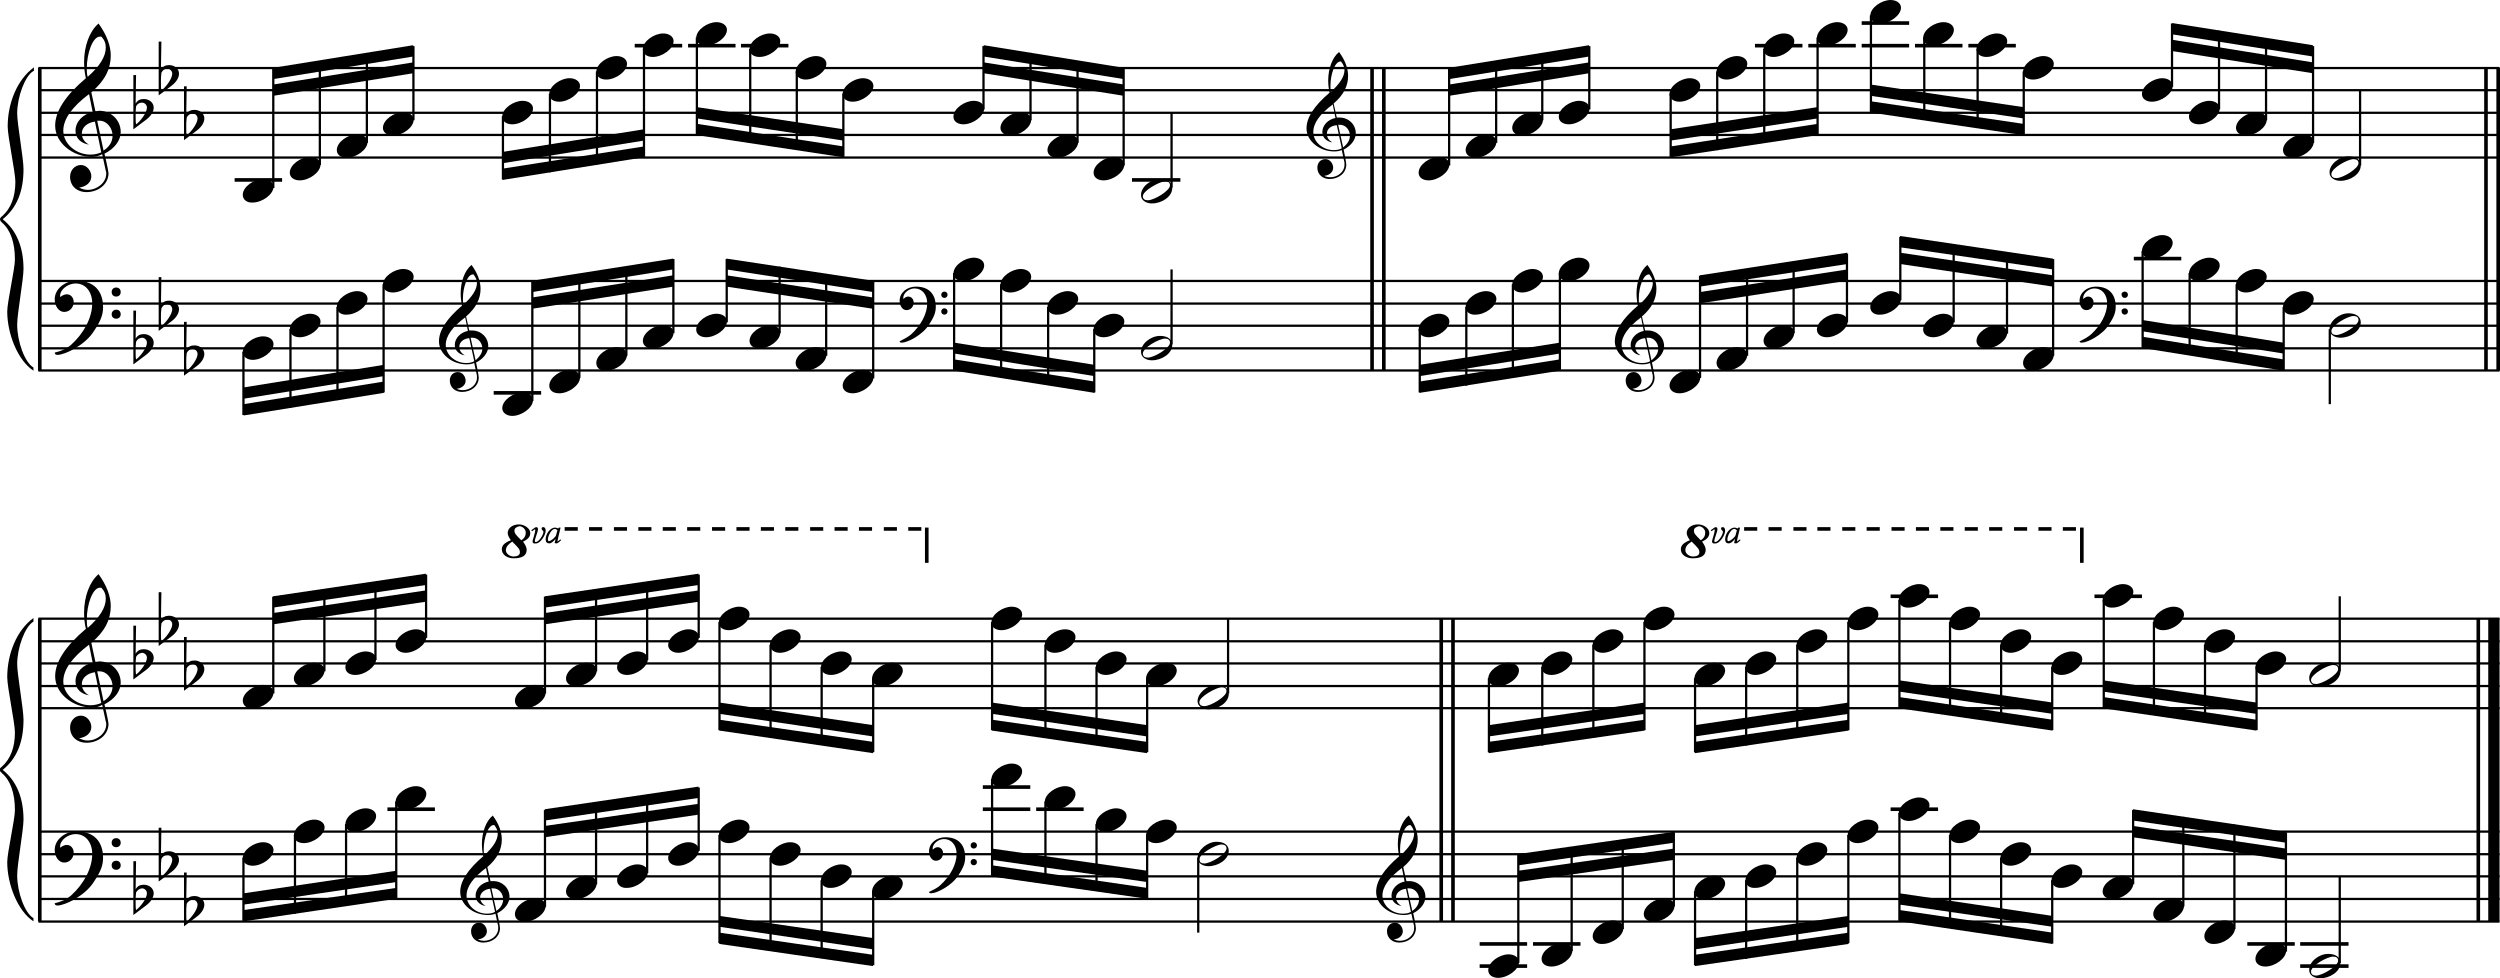 <?xml version="1.0" encoding="utf-8"?>

<!--
	ScaleBook
	Copyright (c) Leland Jansen 2015. All rights reserved.
-->

<!DOCTYPE svg PUBLIC "-//W3C//DTD SVG 1.1//EN" "http://www.w3.org/Graphics/SVG/1.1/DTD/svg11.dtd">
<svg version="1.1" id="Layer_1" xmlns="http://www.w3.org/2000/svg" xmlns:xlink="http://www.w3.org/1999/xlink" x="0px" y="0px"
	 viewBox="0 0 553 216.4" enable-background="new 0 0 553 216.4" xml:space="preserve">
<rect x="8.4" y="15" width="0.8" height="67"/>
<g>
	<path d="M7.4,15.7c-1.9,1.1-3.6,5.8-3.6,9.4c0,2.3,1.4,9.9,1.4,12.3c0,5-1.5,8.6-4.6,11.1c3,2.4,4.6,6.1,4.6,11
		c0,2.3-1.4,9.9-1.4,12.3c0,3.8,1.7,8.4,3.6,9.5V82c-3.5-2.3-5.8-8.2-5.8-13.1c0-2.1,1.7-9.4,1.7-11.5c0-3.8-1-6.6-2.9-8.2
		C0.1,48.9,0,48.7,0,48.5s0.1-0.4,0.5-0.7c1.9-1.7,2.9-4.2,2.9-7.6c0-2.1-1.7-10-1.7-12.2c0-5.2,2.1-10.4,5.8-13.1V15.7z"/>
</g>
<rect x="8.4" y="136.8" width="0.8" height="67"/>
<g>
	<path d="M7.4,137.5c-1.9,1.1-3.6,5.8-3.6,9.4c0,2.3,1.4,9.9,1.4,12.3c0,5-1.5,8.6-4.6,11.1c3,2.4,4.6,6.1,4.6,11
		c0,2.3-1.4,9.9-1.4,12.3c0,3.8,1.7,8.4,3.6,9.5v0.7c-3.5-2.3-5.8-8.2-5.8-13.1c0-2.1,1.7-9.4,1.7-11.5c0-3.8-1-6.6-2.9-8.2
		c-0.3-0.3-0.5-0.5-0.5-0.7s0.1-0.4,0.5-0.7c1.9-1.7,2.9-4.2,2.9-7.6c0-2.1-1.7-10-1.7-12.2c0-5.2,2.1-10.4,5.8-13.1V137.5z"/>
</g>
<rect x="303.1" y="15" width="0.8" height="67"/>
<rect x="305.7" y="15" width="0.8" height="67"/>
<rect x="549.5" y="15" width="0.8" height="67"/>
<rect x="552.2" y="15" width="0.8" height="67"/>
<rect x="318.4" y="136.8" width="0.8" height="67"/>
<rect x="321" y="136.8" width="0.8" height="67"/>
<rect x="547.8" y="136.8" width="0.8" height="67"/>
<rect x="550.4" y="136.8" width="2.5" height="67"/>
<rect x="8.5" y="34.6" width="544.4" height="0.5"/>
<rect x="8.5" y="29.6" width="544.4" height="0.5"/>
<rect x="8.5" y="24.7" width="544.4" height="0.5"/>
<rect x="8.5" y="19.7" width="544.4" height="0.5"/>
<rect x="8.5" y="14.8" width="544.4" height="0.5"/>
<g>
	<path d="M20.3,34.7c-4.2,0-8.1-3.1-8.1-6.9c0-3.2,2.3-6.7,6.8-10.5c-0.3-1.2-0.4-2.4-0.4-3.6c0-3.5,1.2-6.8,3.2-8.5
		c1.8,2.5,2.7,4.9,2.7,7.1c0,2.9-1.3,5.6-4.3,8.1l0.9,4.2c0.5,0,0.8-0.1,0.8-0.1c2.6,0,4.8,2,4.8,4.7c0,1.9-1.4,3.7-3.6,4.8
		c0-0.1,0.9,3.8,0.9,4.3c0,2.5-2.3,4.2-4.9,4.2c-2,0-3.6-1.3-3.6-3.4c0-1.4,1-2.6,2.4-2.6c1.3,0,2.3,1.3,2.3,2.5
		c0,1.4-1.2,2.3-2.7,2.5c0.6,0.3,1.2,0.5,1.9,0.5c2.1,0,4.1-1.6,4.1-3.6c0-0.2,0-0.4-0.1-0.6l-0.8-3.7
		C21.9,34.5,21.2,34.7,20.3,34.7z M18.1,29.5c0,1,0.5,1.9,1.6,2.5c-1.8-0.3-3-1.4-3-3.1c0-2,1.7-3.7,3.8-4.1l-0.8-4
		C16,23.6,14,26.3,14,28.9c0,2.9,2.8,5.3,6,5.3c0.9,0,1.7-0.2,2.4-0.5L21,26.9C19.4,27.1,18.1,28.1,18.1,29.5z M22.1,8.1
		c-1.6,0-2.9,3.7-2.9,7c0,0.7,0,1.3,0.2,1.9c2.7-2.4,4-4.5,4-6.5c0-0.9-0.3-1.7-1-2.4C22.4,8.1,22.3,8.1,22.1,8.1z M24.9,30
		c0-1.6-1.2-3.3-2.9-3.3c-0.1,0-0.2,0-0.5,0l1.4,6.6C24.2,32.5,24.9,31.3,24.9,30z"/>
</g>
<g>
	<path d="M29.5,16.6h0.6L30,22.9c0.4-0.7,1-1,1.8-1c1.2,0,2.2,0.8,2.2,1.9c0,0.8-0.5,1.8-1.7,2.7l-2.8,2.1V16.6z M30.1,23.5
		C30,24.3,30,24.9,30,25.5c0,1,0,1.6,0.1,2c1-0.7,2.4-2.6,2.4-3.7c0-0.6-0.5-1.1-1.1-1.1C30.8,22.7,30.4,23,30.1,23.5z"/>
</g>
<g>
	<path d="M35.1,9.2h0.6l-0.1,6.2c0.4-0.7,1-1,1.8-1c1.2,0,2.2,0.8,2.2,1.9c0,0.8-0.5,1.8-1.7,2.7l-2.8,2.1V9.2z M35.7,16.1
		c-0.1,0.8-0.1,1.4-0.1,1.9c0,1,0,1.6,0.1,2c1-0.7,2.4-2.6,2.4-3.7c0-0.6-0.5-1.1-1.1-1.1C36.4,15.2,36,15.5,35.7,16.1z"/>
</g>
<g>
	<path d="M40.7,19.1h0.6l-0.1,6.2c0.4-0.7,1-1,1.8-1c1.2,0,2.2,0.8,2.2,1.9c0,0.8-0.5,1.8-1.7,2.7L40.7,31V19.1z M41.3,26
		c-0.1,0.8-0.1,1.4-0.1,1.9c0,1,0,1.6,0.1,2c1-0.7,2.4-2.6,2.4-3.7c0-0.6-0.5-1.1-1.1-1.1C42,25.2,41.6,25.4,41.3,26z"/>
</g>
<polygon fill-rule="evenodd" clip-rule="evenodd" points="60.4,21.2 91.4,16.2 91.4,13.8 60.4,18.7 "/>
<polygon fill-rule="evenodd" clip-rule="evenodd" points="60.4,17.5 91.4,12.5 91.4,10 60.4,15 "/>
<polygon fill-rule="evenodd" clip-rule="evenodd" points="111.2,36.1 142.4,31.1 142.4,28.6 111.2,33.6 "/>
<polygon fill-rule="evenodd" clip-rule="evenodd" points="111.2,39.8 142.4,34.8 142.4,32.4 111.2,37.3 "/>
<polygon fill-rule="evenodd" clip-rule="evenodd" points="154.2,26.2 186.6,31.1 186.6,28.6 154.2,23.7 "/>
<polygon fill-rule="evenodd" clip-rule="evenodd" points="154.2,29.9 186.6,34.8 186.6,32.4 154.2,27.4 "/>
<polygon fill-rule="evenodd" clip-rule="evenodd" points="217.6,16.2 248.6,21.2 248.6,18.7 217.6,13.8 "/>
<polygon fill-rule="evenodd" clip-rule="evenodd" points="217.6,12.5 248.6,17.5 248.6,15 217.6,10 "/>
<g>
	<path d="M295.1,33.5c-3.2,0-6.1-2.3-6.1-5.1c0-2.4,1.7-5,5.1-7.9c-0.2-0.9-0.3-1.8-0.3-2.7c0-2.6,0.9-5.1,2.4-6.3
		c1.4,1.9,2,3.7,2,5.3c0,2.2-1,4.2-3.2,6.1l0.7,3.1c0.4,0,0.6,0,0.6,0c2,0,3.6,1.5,3.6,3.5c0,1.4-1.1,2.8-2.7,3.6
		c0-0.1,0.6,2.8,0.6,3.3c0,1.9-1.7,3.2-3.7,3.2c-1.5,0-2.7-1-2.7-2.5c0-1.1,0.7-1.9,1.8-1.9c1,0,1.7,1,1.7,1.9c0,1-0.9,1.7-2,1.8
		c0.4,0.2,0.9,0.3,1.4,0.3c1.6,0,3.1-1.2,3.1-2.7c0-0.1,0-0.3,0-0.5l-0.6-2.8C296.3,33.4,295.8,33.5,295.1,33.5z M293.5,29.6
		c0,0.8,0.4,1.4,1.2,1.9c-1.3-0.2-2.2-1.1-2.2-2.3c0-1.5,1.3-2.8,2.9-3.1l-0.6-3c-2.8,2.1-4.3,4.1-4.3,6.1c0,2.2,2.1,4,4.5,4
		c0.7,0,1.3-0.1,1.8-0.4l-1.1-5.1C294.4,27.8,293.5,28.5,293.5,29.6z M296.5,13.6c-1.2,0-2.2,2.8-2.2,5.3c0,0.5,0,1,0.1,1.4
		c2-1.8,3-3.4,3-4.8c0-0.7-0.3-1.3-0.7-1.8C296.7,13.6,296.6,13.6,296.5,13.6z M298.6,30c0-1.2-0.9-2.4-2.2-2.4c0,0-0.2,0-0.4,0
		l1.1,5C298.1,31.8,298.6,31,298.6,30z"/>
</g>
<polygon fill-rule="evenodd" clip-rule="evenodd" points="320.5,21.2 351.5,16.2 351.5,13.8 320.5,18.7 "/>
<polygon fill-rule="evenodd" clip-rule="evenodd" points="320.5,17.5 351.5,12.5 351.5,10 320.5,15 "/>
<polygon fill-rule="evenodd" clip-rule="evenodd" points="369.5,31.1 402,26.2 402,23.7 369.5,28.6 "/>
<polygon fill-rule="evenodd" clip-rule="evenodd" points="369.5,34.8 402,29.9 402,27.4 369.5,32.4 "/>
<polygon fill-rule="evenodd" clip-rule="evenodd" points="413.8,21.2 447.6,26.2 447.6,23.7 413.8,18.7 "/>
<polygon fill-rule="evenodd" clip-rule="evenodd" points="413.8,24.9 447.6,29.9 447.6,27.4 413.8,22.4 "/>
<polygon fill-rule="evenodd" clip-rule="evenodd" points="480.5,11.3 511.6,16.2 511.6,13.8 480.5,8.8 "/>
<polygon fill-rule="evenodd" clip-rule="evenodd" points="480.5,7.6 511.6,12.5 511.6,10 480.5,5.1 "/>
<rect x="8.5" y="81.7" width="544.4" height="0.5"/>
<rect x="8.5" y="76.8" width="544.4" height="0.5"/>
<rect x="8.5" y="71.8" width="544.4" height="0.5"/>
<rect x="8.5" y="66.9" width="544.4" height="0.5"/>
<rect x="8.5" y="61.9" width="544.4" height="0.5"/>
<g>
	<path d="M15.7,76.3c2.9-2.6,4.7-6.1,4.7-9.2c0-2.5-1.4-4.4-3.7-4.4c-1.6,0-3.4,1.3-3.4,2.7c0,0.2,0,0.3,0.1,0.3
		c-0.1,0,0.6-0.6,1.4-0.6c0.9,0,1.5,0.8,1.5,1.7c0,1.2-0.9,2.2-2.1,2.2c-1.2,0-2.1-1.3-2.1-2.8c0-2.3,2.3-4.1,4.8-4.1
		c4.7,0,5.9,3.2,5.9,5.8c0,1.6-0.4,2.9-2,5.3c-1.9,3.1-6.4,5.3-8.1,5.3c-0.4,0-0.6-0.2-0.6-0.5C13.8,77.6,14.9,77,15.7,76.3z
		 M25.7,63.6c0.6,0,1,0.4,1,1s-0.4,1-1,1s-1-0.4-1-1S25.1,63.6,25.7,63.6z M25.7,68.5c0.6,0,1,0.4,1,1c0,0.6-0.4,1-1,1s-1-0.4-1-1
		C24.7,69,25.1,68.5,25.7,68.5z"/>
</g>
<g>
	<path d="M29.5,68.7h0.6L30,74.9c0.4-0.7,1-1,1.8-1c1.2,0,2.2,0.8,2.2,1.9c0,0.8-0.5,1.8-1.7,2.7l-2.8,2.1V68.7z M30.1,75.6
		C30,76.3,30,77,30,77.5c0,1,0,1.6,0.1,2c1-0.7,2.4-2.6,2.4-3.7c0-0.6-0.5-1.1-1.1-1.1C30.8,74.8,30.4,75,30.1,75.6z"/>
</g>
<g>
	<path d="M35.1,61.3h0.6l-0.1,6.2c0.4-0.7,1-1,1.8-1c1.2,0,2.2,0.8,2.2,1.9c0,0.8-0.5,1.8-1.7,2.7l-2.8,2.1V61.3z M35.7,68.2
		c-0.1,0.8-0.1,1.4-0.1,1.9c0,1,0,1.6,0.1,2c1-0.7,2.4-2.6,2.4-3.7c0-0.6-0.5-1.1-1.1-1.1C36.4,67.3,36,67.6,35.7,68.2z"/>
</g>
<g>
	<path d="M40.7,71.2h0.6l-0.1,6.2c0.4-0.7,1-1,1.8-1c1.2,0,2.2,0.8,2.2,1.9c0,0.8-0.5,1.8-1.7,2.7l-2.8,2.1V71.2z M41.3,78.1
		c-0.1,0.8-0.1,1.4-0.1,1.9c0,1,0,1.6,0.1,2c1-0.7,2.4-2.6,2.4-3.7c0-0.6-0.5-1.1-1.1-1.1C42,77.2,41.6,77.5,41.3,78.1z"/>
</g>
<g>
	<path d="M103.2,80.6c-3.2,0-6.1-2.3-6.1-5.1c0-2.4,1.7-5,5.1-7.9c-0.2-0.9-0.3-1.8-0.3-2.7c0-2.6,0.9-5.1,2.4-6.3
		c1.4,1.9,2,3.7,2,5.3c0,2.2-1,4.2-3.2,6.1l0.7,3.1c0.4,0,0.6,0,0.6,0c2,0,3.6,1.5,3.6,3.5c0,1.4-1.1,2.8-2.7,3.6
		c0-0.1,0.6,2.8,0.6,3.3c0,1.9-1.7,3.2-3.7,3.2c-1.5,0-2.7-1-2.7-2.5c0-1.1,0.7-1.9,1.8-1.9c1,0,1.7,1,1.7,1.9c0,1-0.9,1.7-2,1.8
		c0.4,0.2,0.9,0.3,1.4,0.3c1.6,0,3.1-1.2,3.1-2.7c0-0.1,0-0.3,0-0.5l-0.6-2.8C104.4,80.5,103.9,80.6,103.2,80.6z M101.6,76.7
		c0,0.8,0.4,1.4,1.2,1.9c-1.3-0.2-2.2-1.1-2.2-2.3c0-1.5,1.3-2.8,2.9-3.1l-0.6-3c-2.8,2.1-4.3,4.1-4.3,6.1c0,2.2,2.1,4,4.5,4
		c0.7,0,1.3-0.1,1.8-0.4l-1.1-5.1C102.5,74.9,101.6,75.7,101.6,76.7z M104.6,60.7c-1.2,0-2.2,2.8-2.2,5.3c0,0.5,0,1,0.1,1.4
		c2-1.8,3-3.4,3-4.8c0-0.7-0.3-1.3-0.7-1.8C104.8,60.7,104.7,60.7,104.6,60.7z M106.7,77.1c0-1.2-0.9-2.4-2.2-2.4c0,0-0.2,0-0.4,0
		l1.1,5C106.1,78.9,106.7,78.1,106.7,77.1z"/>
</g>
<polygon fill-rule="evenodd" clip-rule="evenodd" points="53.9,88.2 84.9,83.2 84.9,80.7 53.9,85.7 "/>
<polygon fill-rule="evenodd" clip-rule="evenodd" points="53.9,91.9 84.9,86.9 84.9,84.4 53.9,89.4 "/>
<polygon fill-rule="evenodd" clip-rule="evenodd" points="117.7,68.3 148.9,63.4 148.9,60.9 117.7,65.8 "/>
<polygon fill-rule="evenodd" clip-rule="evenodd" points="117.7,64.6 148.9,59.6 148.9,57.2 117.7,62.1 "/>
<g>
	<path d="M201.5,74c2.2-2,3.6-4.6,3.6-6.9c0-1.9-1.1-3.3-2.8-3.3c-1.2,0-2.5,1-2.5,2.1c0,0.2,0,0.2,0.1,0.2c0,0,0.4-0.5,1-0.5
		c0.7,0,1.2,0.6,1.2,1.3c0,0.9-0.6,1.7-1.6,1.7c-0.9,0-1.5-1-1.5-2.1c0-1.8,1.7-3.1,3.6-3.1c3.5,0,4.4,2.4,4.4,4.4
		c0,1.2-0.3,2.2-1.5,4c-1.4,2.3-4.8,4-6,4c-0.3,0-0.5-0.1-0.5-0.3C200,75,200.9,74.5,201.5,74z M208.9,64.5c0.4,0,0.7,0.3,0.7,0.7
		c0,0.4-0.3,0.7-0.7,0.7s-0.7-0.3-0.7-0.7C208.2,64.8,208.5,64.5,208.9,64.5z M208.9,68.2c0.4,0,0.7,0.3,0.7,0.7
		c0,0.4-0.3,0.7-0.7,0.7s-0.7-0.3-0.7-0.7C208.2,68.5,208.5,68.2,208.9,68.2z"/>
</g>
<polygon fill-rule="evenodd" clip-rule="evenodd" points="160.7,63.4 193.1,68.3 193.1,65.8 160.7,60.9 "/>
<polygon fill-rule="evenodd" clip-rule="evenodd" points="160.7,59.6 193.1,64.6 193.1,62.1 160.7,57.2 "/>
<polygon fill-rule="evenodd" clip-rule="evenodd" points="211.1,78.2 242.1,83.2 242.1,80.7 211.1,75.8 "/>
<polygon fill-rule="evenodd" clip-rule="evenodd" points="211.1,82 242.1,86.9 242.1,84.4 211.1,79.5 "/>
<g>
	<path d="M363.3,80.6c-3.2,0-6.1-2.3-6.1-5.1c0-2.4,1.7-5,5.1-7.9c-0.2-0.9-0.3-1.8-0.3-2.7c0-2.6,0.9-5.1,2.4-6.3
		c1.4,1.9,2,3.7,2,5.3c0,2.2-1,4.2-3.2,6.1l0.7,3.1c0.4,0,0.6,0,0.6,0c2,0,3.6,1.5,3.6,3.5c0,1.4-1.1,2.8-2.7,3.6
		c0-0.1,0.6,2.8,0.6,3.3c0,1.9-1.7,3.2-3.7,3.2c-1.5,0-2.7-1-2.7-2.5c0-1.1,0.7-1.9,1.8-1.9c1,0,1.7,1,1.7,1.9c0,1-0.9,1.7-2,1.8
		c0.4,0.2,0.9,0.3,1.4,0.3c1.6,0,3.1-1.2,3.1-2.7c0-0.1,0-0.3,0-0.5l-0.6-2.8C364.5,80.5,364,80.6,363.3,80.6z M361.7,76.7
		c0,0.8,0.4,1.4,1.2,1.9c-1.3-0.2-2.2-1.1-2.2-2.3c0-1.5,1.3-2.8,2.9-3.1l-0.6-3c-2.8,2.1-4.3,4.1-4.3,6.1c0,2.2,2.1,4,4.5,4
		c0.7,0,1.3-0.1,1.8-0.4l-1.1-5.1C362.6,74.9,361.7,75.7,361.7,76.7z M364.7,60.7c-1.2,0-2.2,2.8-2.2,5.3c0,0.5,0,1,0.1,1.4
		c2-1.8,3-3.4,3-4.8c0-0.7-0.3-1.3-0.7-1.8C364.9,60.7,364.8,60.7,364.7,60.7z M366.8,77.1c0-1.2-0.9-2.4-2.2-2.4c0,0-0.2,0-0.4,0
		l1.1,5C366.3,78.9,366.8,78.1,366.8,77.1z"/>
</g>
<polygon fill-rule="evenodd" clip-rule="evenodd" points="314,83.2 345,78.2 345,75.8 314,80.7 "/>
<polygon fill-rule="evenodd" clip-rule="evenodd" points="314,86.9 345,82 345,79.5 314,84.4 "/>
<polygon fill-rule="evenodd" clip-rule="evenodd" points="376,67.1 408.6,62.1 408.6,59.6 376,64.6 "/>
<polygon fill-rule="evenodd" clip-rule="evenodd" points="376,63.4 408.6,58.4 408.6,55.9 376,60.9 "/>
<g>
	<path d="M462.5,74c2.2-2,3.6-4.6,3.6-6.9c0-1.9-1.1-3.3-2.8-3.3c-1.2,0-2.5,1-2.5,2.1c0,0.2,0,0.2,0.1,0.2c0,0,0.4-0.5,1-0.5
		c0.7,0,1.2,0.6,1.2,1.3c0,0.9-0.6,1.7-1.6,1.7s-1.5-1-1.5-2.1c0-1.8,1.7-3.1,3.6-3.1c3.5,0,4.4,2.4,4.4,4.4c0,1.2-0.3,2.2-1.5,4
		c-1.4,2.3-4.8,4-6,4c-0.3,0-0.5-0.1-0.5-0.3C461.1,75,461.9,74.5,462.5,74z M470,64.5c0.4,0,0.7,0.3,0.7,0.7c0,0.4-0.3,0.7-0.7,0.7
		c-0.4,0-0.7-0.3-0.7-0.7C469.2,64.8,469.6,64.5,470,64.5z M470,68.2c0.4,0,0.7,0.3,0.7,0.7c0,0.4-0.3,0.7-0.7,0.7
		c-0.4,0-0.7-0.3-0.7-0.7C469.2,68.5,469.6,68.2,470,68.2z"/>
</g>
<polygon fill-rule="evenodd" clip-rule="evenodd" points="420.3,58.4 454.1,63.4 454.1,60.9 420.3,55.9 "/>
<polygon fill-rule="evenodd" clip-rule="evenodd" points="420.3,54.7 454.1,59.6 454.1,57.2 420.3,52.2 "/>
<polygon fill-rule="evenodd" clip-rule="evenodd" points="474,73.3 505.1,78.2 505.1,75.8 474,70.8 "/>
<polygon fill-rule="evenodd" clip-rule="evenodd" points="474,77 505.1,82 505.1,79.5 474,74.5 "/>
<rect x="8.5" y="156.4" width="544.4" height="0.5"/>
<rect x="8.5" y="151.5" width="544.4" height="0.5"/>
<rect x="8.5" y="146.5" width="544.4" height="0.5"/>
<rect x="8.5" y="141.6" width="544.4" height="0.5"/>
<rect x="8.5" y="136.6" width="544.4" height="0.5"/>
<g>
	<path d="M20.3,156.5c-4.2,0-8.1-3.1-8.1-6.9c0-3.2,2.3-6.7,6.8-10.5c-0.3-1.2-0.4-2.4-0.4-3.6c0-3.5,1.2-6.8,3.2-8.5
		c1.8,2.5,2.7,4.9,2.7,7.1c0,2.9-1.3,5.6-4.3,8.1l0.9,4.2c0.5,0,0.8-0.1,0.8-0.1c2.6,0,4.8,2,4.8,4.7c0,1.9-1.4,3.7-3.6,4.8
		c0-0.1,0.9,3.8,0.9,4.3c0,2.5-2.3,4.2-4.9,4.2c-2,0-3.6-1.3-3.6-3.4c0-1.4,1-2.6,2.4-2.6c1.3,0,2.3,1.3,2.3,2.5
		c0,1.4-1.2,2.3-2.7,2.5c0.6,0.3,1.2,0.5,1.9,0.5c2.1,0,4.1-1.6,4.1-3.6c0-0.2,0-0.4-0.1-0.6l-0.8-3.7
		C21.9,156.4,21.2,156.5,20.3,156.5z M18.1,151.3c0,1,0.5,1.9,1.6,2.5c-1.8-0.3-3-1.4-3-3.1c0-2,1.7-3.7,3.8-4.1l-0.8-4
		c-3.7,2.8-5.7,5.5-5.7,8.1c0,2.9,2.8,5.3,6,5.3c0.9,0,1.7-0.2,2.4-0.5l-1.4-6.8C19.4,148.9,18.1,149.9,18.1,151.3z M22.1,130
		c-1.6,0-2.9,3.7-2.9,7c0,0.7,0,1.3,0.2,1.9c2.7-2.4,4-4.5,4-6.5c0-0.9-0.3-1.7-1-2.4C22.4,130,22.3,130,22.1,130z M24.9,151.8
		c0-1.6-1.2-3.3-2.9-3.3c-0.1,0-0.2,0-0.5,0l1.4,6.6C24.2,154.3,24.9,153.1,24.9,151.8z"/>
</g>
<g>
	<path d="M29.5,138.4h0.6l-0.1,6.2c0.4-0.7,1-1,1.8-1c1.2,0,2.2,0.8,2.2,1.9c0,0.8-0.5,1.8-1.7,2.7l-2.8,2.1V138.4z M30.1,145.3
		c-0.1,0.8-0.1,1.4-0.1,1.9c0,1,0,1.6,0.1,2c1-0.7,2.4-2.6,2.4-3.7c0-0.6-0.5-1.1-1.1-1.1C30.8,144.5,30.4,144.8,30.1,145.3z"/>
</g>
<g>
	<path d="M35.1,131h0.6l-0.1,6.2c0.4-0.7,1-1,1.8-1c1.2,0,2.2,0.8,2.2,1.9c0,0.8-0.5,1.8-1.7,2.7l-2.8,2.1V131z M35.7,137.9
		c-0.1,0.8-0.1,1.4-0.1,1.9c0,1,0,1.6,0.1,2c1-0.7,2.4-2.6,2.4-3.7c0-0.6-0.5-1.1-1.1-1.1C36.4,137.1,36,137.4,35.7,137.9z"/>
</g>
<g>
	<path d="M40.7,140.9h0.6l-0.1,6.2c0.4-0.7,1-1,1.8-1c1.2,0,2.2,0.8,2.2,1.9c0,0.8-0.5,1.8-1.7,2.7l-2.8,2.1V140.9z M41.3,147.8
		c-0.1,0.8-0.1,1.4-0.1,1.9c0,1,0,1.6,0.1,2c1-0.7,2.4-2.6,2.4-3.7c0-0.6-0.5-1.1-1.1-1.1C42,147,41.6,147.3,41.3,147.8z"/>
</g>
<polygon fill-rule="evenodd" clip-rule="evenodd" points="60.4,138.1 94.2,133.1 94.2,130.6 60.4,135.6 "/>
<polygon fill-rule="evenodd" clip-rule="evenodd" points="60.4,134.4 94.2,129.4 94.2,126.9 60.4,131.9 "/>
<polygon fill-rule="evenodd" clip-rule="evenodd" points="120.5,138.1 154.5,133.1 154.5,130.6 120.5,135.6 "/>
<polygon fill-rule="evenodd" clip-rule="evenodd" points="120.5,134.4 154.5,129.4 154.5,126.9 120.5,131.9 "/>
<g>
	<path d="M117.8,119.7c0-0.2,0.6-1.9,0.6-2.4c0-0.1,0-0.2-0.1-0.2c-0.1,0-0.3,0.2-0.6,0.4l-0.2-0.2c0.6-0.4,0.9-0.7,1.1-0.7
		c0.3,0,0.4,0.2,0.4,0.5c0,0.5-0.7,2.1-0.7,2.6c0,0.1,0.1,0.2,0.2,0.2c0.7,0,1.7-1.6,1.7-2.2v-0.2c-0.1-0.1-0.4-0.3-0.4-0.6
		c0-0.2,0.1-0.3,0.4-0.3c0.3,0,0.5,0.3,0.5,0.8c0,1-1.2,2.8-2.1,2.8C118,120.3,117.8,120.1,117.8,119.7z M122.7,120
		c0,0,0.1-0.3,0.2-0.8c-0.6,0.7-1,1-1.4,1c-0.5,0-0.8-0.3-0.8-0.9c0-1.2,1-2.6,2.1-2.6c0.2,0,0.4,0.1,0.7,0.2l0.1-0.2l0.4,0
		c-0.5,2-0.7,3-0.7,3.1v0v0c0,0,0.3-0.2,0.7-0.5l0.1,0.2c-0.5,0.5-0.8,0.7-1,0.7C122.7,120.2,122.7,120.1,122.7,120z M121.2,119.3
		c0,0.3,0.1,0.4,0.2,0.4c0.5,0,1.5-0.9,1.6-1.3l0.3-1.1c-0.2-0.2-0.4-0.3-0.6-0.3C122,117,121.2,118.5,121.2,119.3z"/>
</g>
<g>
	<path d="M117.3,117.9c0,0.8-0.5,1.4-1.6,1.9c0.5,0.7,0.8,1.3,0.8,1.8c0,1.3-1,1.9-2.9,1.9c-1.4,0-2.6-0.8-2.6-2c0-0.9,0.7-1.5,2-2
		c-0.4-0.6-0.7-1.1-0.7-1.6c0-1.1,1.1-1.9,2.5-1.9C116,116,117.3,116.9,117.3,117.9z M111.9,121.7c0,0.8,0.9,1.4,1.7,1.4
		c0.8,0,1.4-0.3,1.4-0.9c0-0.7-0.2-0.9-1.7-2.4C112.4,120.4,111.9,121,111.9,121.7z M113.8,117.3c0,0.7,0.2,0.9,1.5,2.2
		c0.7-0.4,1-1,1-1.7c0-0.7-0.7-1.4-1.4-1.4C114.4,116.5,113.8,116.8,113.8,117.3z"/>
</g>
<rect x="204.6" y="116.7" width="0.8" height="7.8"/>
<path d="M203.8,117.4h-2.9v-0.8h2.9V117.4z M198.4,117.4h-2.9v-0.8h2.9V117.4z M192.9,117.4H190v-0.8h2.9V117.4z M187.5,117.4h-2.9
	v-0.8h2.9V117.4z M182.1,117.4h-2.9v-0.8h2.9V117.4z M176.6,117.4h-2.9v-0.8h2.9V117.4z M171.2,117.4h-2.9v-0.8h2.9V117.4z
	 M165.8,117.4h-2.9v-0.8h2.9V117.4z M160.4,117.4h-2.9v-0.8h2.9V117.4z M154.9,117.4H152v-0.8h2.9V117.4z M149.5,117.4h-2.9v-0.8
	h2.9V117.4z M144.1,117.4h-2.9v-0.8h2.9V117.4z M138.7,117.4h-2.9v-0.8h2.9V117.4z M133.2,117.4h-2.9v-0.8h2.9V117.4z M127.8,117.4
	h-2.9v-0.8h2.9V117.4z"/>
<polygon fill-rule="evenodd" clip-rule="evenodd" points="159.1,157.9 193.1,162.9 193.1,160.4 159.1,155.4 "/>
<polygon fill-rule="evenodd" clip-rule="evenodd" points="159.1,161.6 193.1,166.6 193.1,164.1 159.1,159.2 "/>
<polygon fill-rule="evenodd" clip-rule="evenodd" points="219.4,157.9 253.7,162.9 253.7,160.4 219.4,155.4 "/>
<polygon fill-rule="evenodd" clip-rule="evenodd" points="219.4,161.6 253.7,166.6 253.7,164.1 219.4,159.2 "/>
<polygon fill-rule="evenodd" clip-rule="evenodd" points="329.3,162.9 363.8,157.9 363.8,155.4 329.3,160.4 "/>
<polygon fill-rule="evenodd" clip-rule="evenodd" points="329.3,166.6 363.8,161.6 363.8,159.2 329.3,164.1 "/>
<polygon fill-rule="evenodd" clip-rule="evenodd" points="374.9,162.9 408.9,157.9 408.9,155.4 374.9,160.4 "/>
<polygon fill-rule="evenodd" clip-rule="evenodd" points="374.9,166.6 408.9,161.6 408.9,159.2 374.9,164.1 "/>
<polygon fill-rule="evenodd" clip-rule="evenodd" points="420.2,153 454,157.9 454,155.4 420.2,150.5 "/>
<polygon fill-rule="evenodd" clip-rule="evenodd" points="420.2,156.7 454,161.6 454,159.2 420.2,154.2 "/>
<g>
	<path d="M378.7,119.7c0-0.2,0.6-1.9,0.6-2.4c0-0.1,0-0.2-0.1-0.2c-0.1,0-0.3,0.2-0.6,0.4l-0.2-0.2c0.6-0.4,0.9-0.7,1.1-0.7
		c0.3,0,0.4,0.2,0.4,0.5c0,0.5-0.7,2.1-0.7,2.6c0,0.1,0.1,0.2,0.2,0.2c0.7,0,1.7-1.6,1.7-2.2v-0.2c-0.1-0.1-0.4-0.3-0.4-0.6
		c0-0.2,0.1-0.3,0.4-0.3c0.3,0,0.5,0.3,0.5,0.8c0,1-1.2,2.8-2.1,2.8C378.9,120.3,378.7,120.1,378.7,119.7z M383.6,120
		c0,0,0.1-0.3,0.2-0.8c-0.6,0.7-1,1-1.4,1c-0.5,0-0.8-0.3-0.8-0.9c0-1.2,1-2.6,2.1-2.6c0.2,0,0.4,0.1,0.7,0.2l0.1-0.2l0.4,0
		c-0.5,2-0.7,3-0.7,3.1v0v0c0,0,0.3-0.2,0.7-0.5l0.1,0.2c-0.5,0.5-0.8,0.7-1,0.7C383.6,120.2,383.6,120.1,383.6,120z M382.1,119.3
		c0,0.3,0.1,0.4,0.2,0.4c0.5,0,1.5-0.9,1.6-1.3l0.3-1.1c-0.2-0.2-0.4-0.3-0.6-0.3C382.9,117,382.1,118.5,382.1,119.3z"/>
</g>
<g>
	<path d="M378.1,117.9c0,0.8-0.5,1.4-1.6,1.9c0.5,0.7,0.8,1.3,0.8,1.8c0,1.3-1,1.9-2.9,1.9c-1.4,0-2.6-0.8-2.6-2c0-0.9,0.7-1.5,2-2
		c-0.4-0.6-0.7-1.1-0.7-1.6c0-1.1,1.1-1.9,2.5-1.9C376.9,116,378.1,116.9,378.1,117.9z M372.8,121.7c0,0.8,0.9,1.4,1.7,1.4
		c0.8,0,1.4-0.3,1.4-0.9c0-0.7-0.2-0.9-1.7-2.4C373.2,120.4,372.8,121,372.8,121.7z M374.7,117.3c0,0.7,0.2,0.9,1.5,2.2
		c0.7-0.4,1-1,1-1.7c0-0.7-0.7-1.4-1.4-1.4C375.3,116.5,374.7,116.8,374.7,117.3z"/>
</g>
<rect x="460.1" y="116.7" width="0.8" height="7.8"/>
<path d="M459.2,117.4h-2.9v-0.8h2.9V117.4z M453.8,117.4h-2.9v-0.8h2.9V117.4z M448.4,117.4h-2.9v-0.8h2.9V117.4z M443,117.4H440
	v-0.8h2.9V117.4z M437.5,117.4h-2.9v-0.8h2.9V117.4z M432.1,117.4h-2.9v-0.8h2.9V117.4z M426.7,117.4h-2.9v-0.8h2.9V117.4z
	 M421.3,117.4h-2.9v-0.8h2.9V117.4z M415.8,117.4h-2.9v-0.8h2.9V117.4z M410.4,117.4h-2.9v-0.8h2.9V117.4z M405,117.4H402v-0.8h2.9
	V117.4z M399.6,117.4h-2.9v-0.8h2.9V117.4z M394.1,117.4h-2.9v-0.8h2.9V117.4z M388.7,117.4h-2.9v-0.8h2.9V117.4z"/>
<polygon fill-rule="evenodd" clip-rule="evenodd" points="465.3,153 499.1,157.9 499.1,155.4 465.3,150.5 "/>
<polygon fill-rule="evenodd" clip-rule="evenodd" points="465.3,156.7 499.1,161.6 499.1,159.2 465.3,154.2 "/>
<rect x="8.5" y="203.6" width="544.4" height="0.5"/>
<rect x="8.5" y="198.6" width="544.4" height="0.5"/>
<rect x="8.5" y="193.6" width="544.4" height="0.5"/>
<rect x="8.5" y="188.7" width="544.4" height="0.5"/>
<rect x="8.5" y="183.7" width="544.4" height="0.5"/>
<g>
	<path d="M15.7,198.1c2.9-2.6,4.7-6.1,4.7-9.2c0-2.5-1.4-4.4-3.7-4.4c-1.6,0-3.4,1.3-3.4,2.7c0,0.2,0,0.3,0.1,0.3
		c-0.1,0,0.6-0.6,1.4-0.6c0.9,0,1.5,0.8,1.5,1.7c0,1.2-0.9,2.2-2.1,2.2c-1.2,0-2.1-1.3-2.1-2.8c0-2.3,2.3-4.1,4.8-4.1
		c4.7,0,5.9,3.2,5.9,5.8c0,1.6-0.4,2.9-2,5.3c-1.9,3.1-6.4,5.3-8.1,5.3c-0.4,0-0.6-0.2-0.6-0.5C13.8,199.4,14.9,198.8,15.7,198.1z
		 M25.7,185.4c0.6,0,1,0.4,1,1s-0.4,1-1,1s-1-0.4-1-1S25.1,185.4,25.7,185.4z M25.7,190.4c0.6,0,1,0.4,1,1s-0.4,1-1,1s-1-0.4-1-1
		S25.1,190.4,25.7,190.4z"/>
</g>
<g>
	<path d="M29.5,190.5h0.6l-0.1,6.2c0.4-0.7,1-1,1.8-1c1.2,0,2.2,0.8,2.2,1.9c0,0.8-0.5,1.8-1.7,2.7l-2.8,2.1V190.5z M30.1,197.4
		c-0.1,0.8-0.1,1.4-0.1,1.9c0,1,0,1.6,0.1,2c1-0.7,2.4-2.6,2.4-3.7c0-0.6-0.5-1.1-1.1-1.1C30.8,196.6,30.4,196.9,30.1,197.4z"/>
</g>
<g>
	<path d="M35.1,183.1h0.6l-0.1,6.2c0.4-0.7,1-1,1.8-1c1.2,0,2.2,0.8,2.2,1.9c0,0.8-0.5,1.8-1.7,2.7l-2.8,2.1V183.1z M35.7,190
		c-0.1,0.8-0.1,1.4-0.1,1.9c0,1,0,1.6,0.1,2c1-0.7,2.4-2.6,2.4-3.7c0-0.6-0.5-1.1-1.1-1.1C36.4,189.2,36,189.4,35.7,190z"/>
</g>
<g>
	<path d="M40.7,193h0.6l-0.1,6.2c0.4-0.7,1-1,1.8-1c1.2,0,2.2,0.8,2.2,1.9c0,0.8-0.5,1.8-1.7,2.7l-2.8,2.1V193z M41.3,199.9
		c-0.1,0.8-0.1,1.4-0.1,1.9c0,1,0,1.6,0.1,2c1-0.7,2.4-2.6,2.4-3.7c0-0.6-0.5-1.1-1.1-1.1C42,199.1,41.6,199.4,41.3,199.9z"/>
</g>
<g>
	<path d="M107.9,202.4c-3.2,0-6.1-2.3-6.1-5.1c0-2.4,1.7-5,5.1-7.9c-0.2-0.9-0.3-1.8-0.3-2.7c0-2.6,0.9-5.1,2.4-6.3
		c1.4,1.9,2,3.7,2,5.3c0,2.2-1,4.2-3.2,6.1l0.7,3.1c0.4,0,0.6,0,0.6,0c2,0,3.6,1.5,3.6,3.5c0,1.4-1.1,2.8-2.7,3.6
		c0-0.1,0.6,2.8,0.6,3.3c0,1.9-1.7,3.2-3.7,3.2c-1.5,0-2.7-1-2.7-2.5c0-1.1,0.7-1.9,1.8-1.9c1,0,1.7,1,1.7,1.9c0,1-0.9,1.7-2,1.8
		c0.4,0.2,0.9,0.3,1.4,0.3c1.6,0,3.1-1.2,3.1-2.7c0-0.1,0-0.3,0-0.5l-0.6-2.8C109.1,202.3,108.6,202.4,107.9,202.4z M106.2,198.5
		c0,0.8,0.4,1.4,1.2,1.9c-1.3-0.2-2.2-1.1-2.2-2.3c0-1.5,1.3-2.8,2.9-3.1l-0.6-3c-2.8,2.1-4.3,4.1-4.3,6.1c0,2.2,2.1,4,4.5,4
		c0.7,0,1.3-0.1,1.8-0.4l-1.1-5.1C107.2,196.7,106.2,197.5,106.2,198.5z M109.2,182.5c-1.2,0-2.2,2.8-2.2,5.3c0,0.5,0,1,0.1,1.4
		c2-1.8,3-3.4,3-4.8c0-0.7-0.3-1.3-0.7-1.8C109.4,182.5,109.4,182.5,109.2,182.5z M111.3,198.9c0-1.2-0.9-2.4-2.2-2.4
		c0,0-0.2,0-0.4,0l1.1,5C110.8,200.8,111.3,199.9,111.3,198.9z"/>
</g>
<polygon fill-rule="evenodd" clip-rule="evenodd" points="53.9,200.1 87.7,195.1 87.7,192.6 53.9,197.6 "/>
<polygon fill-rule="evenodd" clip-rule="evenodd" points="53.9,203.8 87.7,198.8 87.7,196.4 53.9,201.3 "/>
<polygon fill-rule="evenodd" clip-rule="evenodd" points="120.5,185.2 154.5,180.2 154.5,177.8 120.5,182.7 "/>
<polygon fill-rule="evenodd" clip-rule="evenodd" points="120.5,181.5 154.5,176.5 154.5,174 120.5,179 "/>
<g>
	<path d="M208,195.8c2.2-2,3.6-4.6,3.6-6.9c0-1.9-1.1-3.3-2.8-3.3c-1.2,0-2.5,1-2.5,2.1c0,0.2,0,0.2,0.1,0.2c0,0,0.4-0.5,1-0.5
		c0.7,0,1.2,0.6,1.2,1.3c0,0.9-0.6,1.7-1.6,1.7c-0.9,0-1.5-1-1.5-2.1c0-1.8,1.7-3.1,3.6-3.1c3.5,0,4.4,2.4,4.4,4.4
		c0,1.2-0.3,2.2-1.5,4c-1.4,2.3-4.8,4-6,4c-0.3,0-0.5-0.1-0.5-0.3C206.5,196.8,207.4,196.4,208,195.8z M215.4,186.3
		c0.4,0,0.7,0.3,0.7,0.7c0,0.4-0.3,0.7-0.7,0.7s-0.7-0.3-0.7-0.7C214.7,186.6,215,186.3,215.4,186.3z M215.4,190
		c0.4,0,0.7,0.3,0.7,0.7s-0.3,0.7-0.7,0.7s-0.7-0.3-0.7-0.7S215,190,215.4,190z"/>
</g>
<polygon fill-rule="evenodd" clip-rule="evenodd" points="159.1,205 193.1,210 193.1,207.5 159.1,202.6 "/>
<polygon fill-rule="evenodd" clip-rule="evenodd" points="159.1,208.8 193.1,213.7 193.1,211.2 159.1,206.3 "/>
<polygon fill-rule="evenodd" clip-rule="evenodd" points="219.4,190.2 253.7,195.1 253.7,192.6 219.4,187.7 "/>
<polygon fill-rule="evenodd" clip-rule="evenodd" points="219.4,193.9 253.7,198.8 253.7,196.4 219.4,191.4 "/>
<g>
	<path d="M310.5,202.4c-3.2,0-6.1-2.3-6.1-5.1c0-2.4,1.7-5,5.1-7.9c-0.2-0.9-0.3-1.8-0.3-2.7c0-2.6,0.9-5.1,2.4-6.3
		c1.4,1.9,2,3.7,2,5.3c0,2.2-1,4.2-3.2,6.1l0.7,3.1c0.4,0,0.6,0,0.6,0c2,0,3.6,1.5,3.6,3.5c0,1.4-1.1,2.8-2.7,3.6
		c0-0.1,0.6,2.8,0.6,3.3c0,1.9-1.7,3.2-3.7,3.2c-1.5,0-2.7-1-2.7-2.5c0-1.1,0.7-1.9,1.8-1.9c1,0,1.7,1,1.7,1.9c0,1-0.9,1.7-2,1.8
		c0.4,0.2,0.9,0.3,1.4,0.3c1.6,0,3.1-1.2,3.1-2.7c0-0.1,0-0.3,0-0.5l-0.6-2.8C311.7,202.3,311.2,202.4,310.5,202.4z M308.8,198.5
		c0,0.8,0.4,1.4,1.2,1.9c-1.3-0.2-2.2-1.1-2.2-2.3c0-1.5,1.3-2.8,2.9-3.1l-0.6-3c-2.8,2.1-4.3,4.1-4.3,6.1c0,2.2,2.1,4,4.5,4
		c0.7,0,1.3-0.1,1.8-0.4l-1.1-5.1C309.8,196.7,308.8,197.5,308.8,198.5z M311.9,182.5c-1.2,0-2.2,2.8-2.2,5.3c0,0.5,0,1,0.1,1.4
		c2-1.8,3-3.4,3-4.8c0-0.7-0.3-1.3-0.7-1.8C312,182.5,312,182.5,311.9,182.5z M313.9,198.9c0-1.2-0.9-2.4-2.2-2.4c0,0-0.2,0-0.4,0
		l1.1,5C313.4,200.8,313.9,199.9,313.9,198.9z"/>
</g>
<polygon fill-rule="evenodd" clip-rule="evenodd" points="335.9,195.1 370.3,190.2 370.3,187.7 335.9,192.6 "/>
<polygon fill-rule="evenodd" clip-rule="evenodd" points="335.9,191.4 370.3,186.4 370.3,184 335.9,188.9 "/>
<polygon fill-rule="evenodd" clip-rule="evenodd" points="374.9,210 408.9,205 408.9,202.6 374.9,207.5 "/>
<polygon fill-rule="evenodd" clip-rule="evenodd" points="374.9,213.7 408.9,208.8 408.9,206.3 374.9,211.2 "/>
<polygon fill-rule="evenodd" clip-rule="evenodd" points="420.2,200.1 454,205 454,202.6 420.2,197.6 "/>
<polygon fill-rule="evenodd" clip-rule="evenodd" points="420.2,203.8 454,208.8 454,206.3 420.2,201.3 "/>
<polygon fill-rule="evenodd" clip-rule="evenodd" points="471.8,185.2 505.6,190.2 505.6,187.7 471.8,182.7 "/>
<polygon fill-rule="evenodd" clip-rule="evenodd" points="471.8,181.5 505.6,186.4 505.6,184 471.8,179 "/>
<rect x="51.9" y="39.4" width="10.5" height="0.8"/>
<rect x="60.2" y="15.2" width="0.5" height="26.4"/>
<g>
	<path d="M53.7,43.1c0-1.8,2.5-3.5,4.5-3.5c1.3,0,2.3,0.7,2.3,1.7c0,1.7-2.5,3.5-4.6,3.5C54.7,44.9,53.7,44.2,53.7,43.1z"/>
</g>
<rect x="70.5" y="13.6" width="0.5" height="22.9"/>
<g>
	<path d="M64.1,38.2c0-1.8,2.5-3.5,4.5-3.5c1.3,0,2.3,0.7,2.3,1.7c0,1.7-2.5,3.5-4.6,3.5C65.1,39.9,64.1,39.3,64.1,38.2z"/>
</g>
<rect x="80.9" y="11.9" width="0.5" height="19.7"/>
<g>
	<path d="M74.5,33.2c0-1.8,2.5-3.5,4.5-3.5c1.3,0,2.3,0.7,2.3,1.7c0,1.7-2.5,3.5-4.6,3.5C75.5,34.9,74.5,34.3,74.5,33.2z"/>
</g>
<rect x="91.2" y="10.2" width="0.5" height="16.4"/>
<g>
	<path d="M84.7,28.3c0-1.8,2.5-3.5,4.5-3.5c1.3,0,2.3,0.7,2.3,1.7c0,1.7-2.5,3.5-4.6,3.5C85.7,30,84.7,29.3,84.7,28.3z"/>
</g>
<rect x="111" y="25.7" width="0.5" height="14"/>
<g>
	<path d="M111.1,25.8c0-1.8,2.5-3.5,4.5-3.5c1.3,0,2.3,0.7,2.3,1.7c0,1.7-2.5,3.5-4.6,3.5C112.1,27.5,111.1,26.9,111.1,25.8z"/>
</g>
<rect x="121.4" y="20.7" width="0.5" height="17.4"/>
<g>
	<path d="M121.5,20.8c0-1.8,2.5-3.5,4.5-3.5c1.3,0,2.3,0.7,2.3,1.7c0,1.7-2.5,3.5-4.6,3.5C122.4,22.5,121.5,21.9,121.5,20.8z"/>
</g>
<rect x="131.8" y="15.8" width="0.5" height="20.6"/>
<g>
	<path d="M131.9,15.9c0-1.8,2.5-3.5,4.5-3.5c1.3,0,2.3,0.7,2.3,1.7c0,1.7-2.5,3.5-4.6,3.5C132.8,17.6,131.9,16.9,131.9,15.9z"/>
</g>
<rect x="140.4" y="9.7" width="10.5" height="0.8"/>
<rect x="142.2" y="10.8" width="0.5" height="23.9"/>
<g>
	<path d="M142.2,10.9c0-1.8,2.5-3.5,4.5-3.5c1.3,0,2.3,0.7,2.3,1.7c0,1.7-2.5,3.5-4.6,3.5C143.2,12.6,142.2,12,142.2,10.9z"/>
</g>
<rect x="152.2" y="9.7" width="10.5" height="0.8"/>
<rect x="153.9" y="8.3" width="0.5" height="21.4"/>
<g>
	<path d="M154,8.4c0-1.8,2.5-3.5,4.5-3.5c1.3,0,2.3,0.7,2.3,1.7c0,1.7-2.5,3.5-4.6,3.5C155,10.1,154,9.5,154,8.4z"/>
</g>
<rect x="163.9" y="9.7" width="10.5" height="0.8"/>
<rect x="165.7" y="10.8" width="0.5" height="20.6"/>
<g>
	<path d="M165.8,10.9c0-1.8,2.5-3.5,4.5-3.5c1.3,0,2.3,0.7,2.3,1.7c0,1.7-2.5,3.5-4.6,3.5C166.8,12.6,165.8,12,165.8,10.9z"/>
</g>
<rect x="176" y="15.8" width="0.5" height="17.2"/>
<g>
	<path d="M176,15.9c0-1.8,2.5-3.5,4.5-3.5c1.3,0,2.3,0.7,2.3,1.7c0,1.7-2.5,3.5-4.6,3.5C177,17.6,176,16.9,176,15.9z"/>
</g>
<rect x="186.3" y="20.7" width="0.5" height="14"/>
<g>
	<path d="M186.4,20.8c0-1.8,2.5-3.5,4.5-3.5c1.3,0,2.3,0.7,2.3,1.7c0,1.7-2.5,3.5-4.6,3.5C187.4,22.5,186.4,21.9,186.4,20.8z"/>
</g>
<rect x="217.3" y="10.2" width="0.5" height="14"/>
<g>
	<path d="M210.9,25.8c0-1.8,2.5-3.5,4.5-3.5c1.3,0,2.3,0.7,2.3,1.7c0,1.7-2.5,3.5-4.6,3.5C211.9,27.5,210.9,26.9,210.9,25.8z"/>
</g>
<rect x="227.7" y="11.7" width="0.5" height="14.9"/>
<g>
	<path d="M221.3,28.3c0-1.8,2.5-3.5,4.5-3.5c1.3,0,2.3,0.7,2.3,1.7c0,1.7-2.5,3.5-4.6,3.5C222.3,30,221.3,29.3,221.3,28.3z"/>
</g>
<rect x="238.1" y="13.5" width="0.5" height="18.1"/>
<g>
	<path d="M231.7,33.2c0-1.8,2.5-3.5,4.5-3.5c1.3,0,2.3,0.7,2.3,1.7c0,1.7-2.5,3.5-4.6,3.5C232.7,34.9,231.7,34.3,231.7,33.2z"/>
</g>
<rect x="248.3" y="15.2" width="0.5" height="21.4"/>
<g>
	<path d="M241.9,38.2c0-1.8,2.5-3.5,4.5-3.5c1.3,0,2.3,0.7,2.3,1.7c0,1.7-2.5,3.5-4.6,3.5C242.9,39.9,241.9,39.3,241.9,38.2z"/>
</g>
<rect x="250.4" y="39.4" width="10.7" height="0.8"/>
<rect x="258.9" y="24.9" width="0.5" height="16.6"/>
<g>
	<path d="M256.6,39.6c1.6,0,2.7,0.7,2.7,2c0,1.9-2.3,3.4-4.5,3.4c-1.3,0-2.4-0.7-2.4-1.8C252.3,41.4,254.5,39.6,256.6,39.6z
		 M252.8,43.4c0,0.6,0.4,0.9,1.1,0.9c1.4,0,4.9-2.1,4.9-3.3c0-0.6-0.4-0.9-1.1-0.9C256.4,40.2,252.8,42.2,252.8,43.4z"/>
</g>
<rect x="320.3" y="15.2" width="0.5" height="21.4"/>
<g>
	<path d="M313.8,38.2c0-1.8,2.5-3.5,4.5-3.5c1.3,0,2.3,0.7,2.3,1.7c0,1.7-2.5,3.5-4.6,3.5C314.8,39.9,313.8,39.3,313.8,38.2z"/>
</g>
<rect x="330.7" y="13.6" width="0.5" height="18"/>
<g>
	<path d="M324.2,33.2c0-1.8,2.5-3.5,4.5-3.5c1.3,0,2.3,0.7,2.3,1.7c0,1.7-2.5,3.5-4.6,3.5C325.2,34.9,324.2,34.3,324.2,33.2z"/>
</g>
<rect x="340.9" y="11.9" width="0.5" height="14.7"/>
<g>
	<path d="M334.5,28.3c0-1.8,2.5-3.5,4.5-3.5c1.3,0,2.3,0.7,2.3,1.7c0,1.7-2.5,3.5-4.6,3.5C335.4,30,334.5,29.3,334.5,28.3z"/>
</g>
<rect x="351.3" y="10.2" width="0.5" height="14"/>
<g>
	<path d="M344.8,25.8c0-1.8,2.5-3.5,4.5-3.5c1.3,0,2.3,0.7,2.3,1.7c0,1.7-2.5,3.5-4.6,3.5C345.8,27.5,344.8,26.9,344.8,25.8z"/>
</g>
<rect x="369.3" y="20.7" width="0.5" height="14"/>
<g>
	<path d="M369.3,20.8c0-1.8,2.5-3.5,4.5-3.5c1.3,0,2.3,0.7,2.3,1.7c0,1.7-2.5,3.5-4.6,3.5C370.3,22.5,369.3,21.9,369.3,20.8z"/>
</g>
<rect x="379.6" y="15.8" width="0.5" height="17.4"/>
<g>
	<path d="M379.7,15.9c0-1.8,2.5-3.5,4.5-3.5c1.3,0,2.3,0.7,2.3,1.7c0,1.7-2.5,3.5-4.6,3.5C380.7,17.6,379.7,16.9,379.7,15.9z"/>
</g>
<rect x="388.2" y="9.7" width="10.5" height="0.8"/>
<rect x="390" y="10.8" width="0.5" height="20.8"/>
<g>
	<path d="M390.1,10.9c0-1.8,2.5-3.5,4.5-3.5c1.3,0,2.3,0.7,2.3,1.7c0,1.7-2.5,3.5-4.6,3.5C391.1,12.6,390.1,12,390.1,10.9z"/>
</g>
<rect x="400" y="9.7" width="10.5" height="0.8"/>
<rect x="401.8" y="8.3" width="0.5" height="21.4"/>
<g>
	<path d="M401.9,8.4c0-1.8,2.5-3.5,4.5-3.5c1.3,0,2.3,0.7,2.3,1.7c0,1.7-2.5,3.5-4.6,3.5C402.9,10.1,401.9,9.5,401.9,8.4z"/>
</g>
<rect x="411.8" y="9.7" width="10.5" height="0.8"/>
<rect x="411.8" y="4.7" width="10.5" height="0.8"/>
<rect x="413.6" y="3.4" width="0.5" height="21.4"/>
<g>
	<path d="M413.7,3.5c0-1.8,2.5-3.5,4.5-3.5c1.3,0,2.3,0.7,2.3,1.7c0,1.7-2.5,3.5-4.6,3.5C414.6,5.2,413.7,4.5,413.7,3.5z"/>
</g>
<rect x="423.6" y="9.7" width="10.5" height="0.8"/>
<rect x="425.4" y="8.3" width="0.5" height="18.1"/>
<g>
	<path d="M425.4,8.4c0-1.8,2.5-3.5,4.5-3.5c1.3,0,2.3,0.7,2.3,1.7c0,1.7-2.5,3.5-4.6,3.5C426.4,10.1,425.4,9.5,425.4,8.4z"/>
</g>
<rect x="435.4" y="9.7" width="10.5" height="0.8"/>
<rect x="437.2" y="10.8" width="0.5" height="17.4"/>
<g>
	<path d="M437.2,10.9c0-1.8,2.5-3.5,4.5-3.5c1.3,0,2.3,0.7,2.3,1.7c0,1.7-2.5,3.5-4.6,3.5C438.2,12.6,437.2,12,437.2,10.9z"/>
</g>
<rect x="447.4" y="15.8" width="0.5" height="14"/>
<g>
	<path d="M447.5,15.9c0-1.8,2.5-3.5,4.5-3.5c1.3,0,2.3,0.7,2.3,1.7c0,1.7-2.5,3.5-4.6,3.5C448.4,17.6,447.5,16.9,447.5,15.9z"/>
</g>
<rect x="480.2" y="5.2" width="0.5" height="14"/>
<g>
	<path d="M473.8,20.8c0-1.8,2.5-3.5,4.5-3.5c1.3,0,2.3,0.7,2.3,1.7c0,1.7-2.5,3.5-4.6,3.5C474.8,22.5,473.8,21.9,473.8,20.8z"/>
</g>
<rect x="490.6" y="6.8" width="0.5" height="17.4"/>
<g>
	<path d="M484.2,25.8c0-1.8,2.5-3.5,4.5-3.5c1.3,0,2.3,0.7,2.3,1.7c0,1.7-2.5,3.5-4.6,3.5C485.2,27.5,484.2,26.9,484.2,25.8z"/>
</g>
<rect x="501" y="8.5" width="0.5" height="18.1"/>
<g>
	<path d="M494.6,28.3c0-1.8,2.5-3.5,4.5-3.5c1.3,0,2.3,0.7,2.3,1.7c0,1.7-2.5,3.5-4.6,3.5C495.6,30,494.6,29.3,494.6,28.3z"/>
</g>
<rect x="511.4" y="10.2" width="0.5" height="21.4"/>
<g>
	<path d="M505,33.2c0-1.8,2.5-3.5,4.5-3.5c1.3,0,2.3,0.7,2.3,1.7c0,1.7-2.5,3.5-4.6,3.5C505.9,34.9,505,34.3,505,33.2z"/>
</g>
<rect x="521.8" y="20" width="0.5" height="16.6"/>
<g>
	<path d="M519.5,34.6c1.6,0,2.7,0.7,2.7,2c0,1.9-2.3,3.4-4.5,3.4c-1.3,0-2.4-0.7-2.4-1.8C515.2,36.4,517.4,34.6,519.5,34.6z
		 M515.7,38.5c0,0.6,0.4,0.9,1.1,0.9c1.4,0,4.9-2.1,4.9-3.3c0-0.6-0.4-0.9-1.1-0.9C519.3,35.2,515.7,37.2,515.7,38.5z"/>
</g>
<rect x="53.6" y="77.8" width="0.5" height="14"/>
<g>
	<path d="M53.7,77.9c0-1.8,2.5-3.5,4.5-3.5c1.3,0,2.3,0.7,2.3,1.7c0,1.7-2.5,3.5-4.6,3.5C54.7,79.6,53.7,78.9,53.7,77.9z"/>
</g>
<rect x="64" y="72.8" width="0.5" height="17.4"/>
<g>
	<path d="M64.1,72.9c0-1.8,2.5-3.5,4.5-3.5c1.3,0,2.3,0.7,2.3,1.7c0,1.7-2.5,3.5-4.6,3.5C65.1,74.6,64.1,74,64.1,72.9z"/>
</g>
<rect x="74.4" y="67.9" width="0.5" height="20.6"/>
<g>
	<path d="M74.5,67.9c0-1.8,2.5-3.5,4.5-3.5c1.3,0,2.3,0.7,2.3,1.7c0,1.7-2.5,3.5-4.6,3.5C75.5,69.7,74.5,69,74.5,67.9z"/>
</g>
<rect x="84.6" y="62.9" width="0.5" height="23.9"/>
<g>
	<path d="M84.7,63c0-1.8,2.5-3.5,4.5-3.5c1.3,0,2.3,0.7,2.3,1.7c0,1.7-2.5,3.5-4.6,3.5C85.7,64.7,84.7,64.1,84.7,63z"/>
</g>
<rect x="109.2" y="86.5" width="10.5" height="0.8"/>
<rect x="117.5" y="62.3" width="0.5" height="26.4"/>
<g>
	<path d="M111.1,90.3c0-1.8,2.5-3.5,4.5-3.5c1.3,0,2.3,0.7,2.3,1.7c0,1.7-2.5,3.5-4.6,3.5C112.1,92,111.1,91.3,111.1,90.3z"/>
</g>
<rect x="127.9" y="60.7" width="0.5" height="22.9"/>
<g>
	<path d="M121.5,85.3c0-1.8,2.5-3.5,4.5-3.5c1.3,0,2.3,0.7,2.3,1.7c0,1.7-2.5,3.5-4.6,3.5C122.4,87,121.5,86.4,121.5,85.3z"/>
</g>
<rect x="138.3" y="59" width="0.5" height="19.7"/>
<g>
	<path d="M131.9,80.3c0-1.8,2.5-3.5,4.5-3.5c1.3,0,2.3,0.7,2.3,1.7c0,1.7-2.5,3.5-4.6,3.5C132.8,82.1,131.9,81.4,131.9,80.3z"/>
</g>
<rect x="148.7" y="57.3" width="0.5" height="16.4"/>
<g>
	<path d="M142.2,75.4c0-1.8,2.5-3.5,4.5-3.5c1.3,0,2.3,0.7,2.3,1.7c0,1.7-2.5,3.5-4.6,3.5C143.2,77.1,142.2,76.5,142.2,75.4z"/>
</g>
<rect x="160.5" y="57.3" width="0.5" height="14"/>
<g>
	<path d="M154,72.9c0-1.8,2.5-3.5,4.5-3.5c1.3,0,2.3,0.7,2.3,1.7c0,1.7-2.5,3.5-4.6,3.5C155,74.6,154,74,154,72.9z"/>
</g>
<rect x="172.2" y="59" width="0.5" height="14.7"/>
<g>
	<path d="M165.8,75.4c0-1.8,2.5-3.5,4.5-3.5c1.3,0,2.3,0.7,2.3,1.7c0,1.7-2.5,3.5-4.6,3.5C166.8,77.1,165.8,76.5,165.8,75.4z"/>
</g>
<rect x="182.5" y="60.6" width="0.5" height="18.1"/>
<g>
	<path d="M176,80.3c0-1.8,2.5-3.5,4.5-3.5c1.3,0,2.3,0.7,2.3,1.7c0,1.7-2.5,3.5-4.6,3.5C177,82.1,176,81.4,176,80.3z"/>
</g>
<rect x="192.9" y="62.3" width="0.5" height="21.4"/>
<g>
	<path d="M186.4,85.3c0-1.8,2.5-3.5,4.5-3.5c1.3,0,2.3,0.7,2.3,1.7c0,1.7-2.5,3.5-4.6,3.5C187.4,87,186.4,86.4,186.4,85.3z"/>
</g>
<rect x="210.8" y="60.4" width="0.5" height="21.4"/>
<g>
	<path d="M210.9,60.5c0-1.8,2.5-3.5,4.5-3.5c1.3,0,2.3,0.7,2.3,1.7c0,1.7-2.5,3.5-4.6,3.5C211.9,62.2,210.9,61.6,210.9,60.5z"/>
</g>
<rect x="221.2" y="62.9" width="0.5" height="20.5"/>
<g>
	<path d="M221.3,63c0-1.8,2.5-3.5,4.5-3.5c1.3,0,2.3,0.7,2.3,1.7c0,1.7-2.5,3.5-4.6,3.5C222.3,64.7,221.3,64.1,221.3,63z"/>
</g>
<rect x="231.6" y="67.9" width="0.5" height="17.2"/>
<g>
	<path d="M231.7,67.9c0-1.8,2.5-3.5,4.5-3.5c1.3,0,2.3,0.7,2.3,1.7c0,1.7-2.5,3.5-4.6,3.5C232.7,69.7,231.7,69,231.7,67.9z"/>
</g>
<rect x="241.8" y="72.8" width="0.5" height="14"/>
<g>
	<path d="M241.9,72.9c0-1.8,2.5-3.5,4.5-3.5c1.3,0,2.3,0.7,2.3,1.7c0,1.7-2.5,3.5-4.6,3.5C242.9,74.6,241.9,74,241.9,72.9z"/>
</g>
<rect x="258.9" y="59.6" width="0.5" height="16.6"/>
<g>
	<path d="M256.6,74.3c1.6,0,2.7,0.7,2.7,2c0,1.9-2.3,3.4-4.5,3.4c-1.3,0-2.4-0.7-2.4-1.8C252.3,76.1,254.5,74.3,256.6,74.3z
		 M252.8,78.2c0,0.6,0.4,0.9,1.1,0.9c1.4,0,4.9-2.1,4.9-3.3c0-0.6-0.4-0.9-1.1-0.9C256.4,74.9,252.8,76.9,252.8,78.2z"/>
</g>
<rect x="313.8" y="72.8" width="0.5" height="14"/>
<g>
	<path d="M313.8,72.9c0-1.8,2.5-3.5,4.5-3.5c1.3,0,2.3,0.7,2.3,1.7c0,1.7-2.5,3.5-4.6,3.5C314.8,74.6,313.8,74,313.8,72.9z"/>
</g>
<rect x="324.1" y="67.9" width="0.5" height="17.4"/>
<g>
	<path d="M324.2,67.9c0-1.8,2.5-3.5,4.5-3.5c1.3,0,2.3,0.7,2.3,1.7c0,1.7-2.5,3.5-4.6,3.5C325.2,69.7,324.2,69,324.2,67.9z"/>
</g>
<rect x="334.4" y="62.9" width="0.5" height="20.6"/>
<g>
	<path d="M334.5,63c0-1.8,2.5-3.5,4.5-3.5c1.3,0,2.3,0.7,2.3,1.7c0,1.7-2.5,3.5-4.6,3.5C335.4,64.7,334.5,64.1,334.5,63z"/>
</g>
<rect x="344.8" y="60.4" width="0.5" height="21.4"/>
<g>
	<path d="M344.8,60.5c0-1.8,2.5-3.5,4.5-3.5c1.3,0,2.3,0.7,2.3,1.7c0,1.7-2.5,3.5-4.6,3.5C345.8,62.2,344.8,61.6,344.8,60.5z"/>
</g>
<rect x="375.8" y="61" width="0.5" height="22.6"/>
<g>
	<path d="M369.3,85.3c0-1.8,2.5-3.5,4.5-3.5c1.3,0,2.3,0.7,2.3,1.7c0,1.7-2.5,3.5-4.6,3.5C370.3,87,369.3,86.4,369.3,85.3z"/>
</g>
<rect x="386.2" y="59.5" width="0.5" height="19.2"/>
<g>
	<path d="M379.7,80.3c0-1.8,2.5-3.5,4.5-3.5c1.3,0,2.3,0.7,2.3,1.7c0,1.7-2.5,3.5-4.6,3.5C380.7,82.1,379.7,81.4,379.7,80.3z"/>
</g>
<rect x="396.5" y="57.9" width="0.5" height="15.8"/>
<g>
	<path d="M390.1,75.4c0-1.8,2.5-3.5,4.5-3.5c1.3,0,2.3,0.7,2.3,1.7c0,1.7-2.5,3.5-4.6,3.5C391.1,77.1,390.1,76.5,390.1,75.4z"/>
</g>
<rect x="408.3" y="56.1" width="0.5" height="15.2"/>
<g>
	<path d="M401.9,72.9c0-1.8,2.5-3.5,4.5-3.5c1.3,0,2.3,0.7,2.3,1.7c0,1.7-2.5,3.5-4.6,3.5C402.9,74.6,401.9,74,401.9,72.9z"/>
</g>
<rect x="420.1" y="52.4" width="0.5" height="14"/>
<g>
	<path d="M413.7,67.9c0-1.8,2.5-3.5,4.5-3.5c1.3,0,2.3,0.7,2.3,1.7c0,1.7-2.5,3.5-4.6,3.5C414.6,69.7,413.7,69,413.7,67.9z"/>
</g>
<rect x="431.9" y="54.1" width="0.5" height="17.2"/>
<g>
	<path d="M425.4,72.9c0-1.8,2.5-3.5,4.5-3.5c1.3,0,2.3,0.7,2.3,1.7c0,1.7-2.5,3.5-4.6,3.5C426.4,74.6,425.4,74,425.4,72.9z"/>
</g>
<rect x="443.7" y="55.8" width="0.5" height="18"/>
<g>
	<path d="M437.2,75.4c0-1.8,2.5-3.5,4.5-3.5c1.3,0,2.3,0.7,2.3,1.7c0,1.7-2.5,3.5-4.6,3.5C438.2,77.1,437.2,76.5,437.2,75.4z"/>
</g>
<rect x="453.9" y="57.3" width="0.5" height="21.4"/>
<g>
	<path d="M447.5,80.3c0-1.8,2.5-3.5,4.5-3.5c1.3,0,2.3,0.7,2.3,1.7c0,1.7-2.5,3.5-4.6,3.5C448.4,82.1,447.5,81.4,447.5,80.3z"/>
</g>
<rect x="472" y="56.8" width="10.5" height="0.8"/>
<rect x="473.7" y="55.5" width="0.5" height="21.4"/>
<g>
	<path d="M473.8,55.5c0-1.8,2.5-3.5,4.5-3.5c1.3,0,2.3,0.7,2.3,1.7c0,1.7-2.5,3.5-4.6,3.5C474.8,57.3,473.8,56.6,473.8,55.5z"/>
</g>
<rect x="484.1" y="60.4" width="0.5" height="18"/>
<g>
	<path d="M484.2,60.5c0-1.8,2.5-3.5,4.5-3.5c1.3,0,2.3,0.7,2.3,1.7c0,1.7-2.5,3.5-4.6,3.5C485.2,62.2,484.2,61.6,484.2,60.5z"/>
</g>
<rect x="494.5" y="62.9" width="0.5" height="17.2"/>
<g>
	<path d="M494.6,63c0-1.8,2.5-3.5,4.5-3.5c1.3,0,2.3,0.7,2.3,1.7c0,1.7-2.5,3.5-4.6,3.5C495.6,64.7,494.6,64.1,494.6,63z"/>
</g>
<rect x="504.9" y="67.9" width="0.5" height="14"/>
<g>
	<path d="M505,67.9c0-1.8,2.5-3.5,4.5-3.5c1.3,0,2.3,0.7,2.3,1.7c0,1.7-2.5,3.5-4.6,3.5C505.9,69.7,505,69,505,67.9z"/>
</g>
<rect x="515.1" y="72.8" width="0.5" height="16.6"/>
<g>
	<path d="M519.5,69.3c1.6,0,2.7,0.7,2.7,2c0,1.9-2.3,3.4-4.5,3.4c-1.3,0-2.4-0.7-2.4-1.8C515.2,71.1,517.4,69.3,519.5,69.3z
		 M515.7,73.2c0,0.6,0.4,0.9,1.1,0.9c1.4,0,4.9-2.1,4.9-3.3c0-0.6-0.4-0.9-1.1-0.9C519.3,69.9,515.7,72,515.7,73.2z"/>
</g>
<rect x="60.2" y="132" width="0.5" height="21.4"/>
<g>
	<path d="M53.7,155c0-1.8,2.5-3.5,4.5-3.5c1.3,0,2.3,0.7,2.3,1.7c0,1.7-2.5,3.5-4.6,3.5C54.7,156.8,53.7,156.1,53.7,155z"/>
</g>
<rect x="71.5" y="130.5" width="0.5" height="18"/>
<g>
	<path d="M65,150.1c0-1.8,2.5-3.5,4.5-3.5c1.3,0,2.3,0.7,2.3,1.7c0,1.7-2.5,3.5-4.6,3.5C66,151.8,65,151.2,65,150.1z"/>
</g>
<rect x="82.8" y="128.8" width="0.5" height="17.2"/>
<g>
	<path d="M76.4,147.6c0-1.8,2.5-3.5,4.5-3.5c1.3,0,2.3,0.7,2.3,1.7c0,1.7-2.5,3.5-4.6,3.5C77.3,149.3,76.4,148.7,76.4,147.6z"/>
</g>
<rect x="94" y="127.1" width="0.5" height="14"/>
<g>
	<path d="M87.5,142.7c0-1.8,2.5-3.5,4.5-3.5c1.3,0,2.3,0.7,2.3,1.7c0,1.7-2.5,3.5-4.6,3.5C88.5,144.4,87.5,143.7,87.5,142.7z"/>
</g>
<rect x="120.3" y="132" width="0.5" height="21.4"/>
<g>
	<path d="M113.9,155c0-1.8,2.5-3.5,4.5-3.5c1.3,0,2.3,0.7,2.3,1.7c0,1.7-2.5,3.5-4.6,3.5C114.8,156.8,113.9,156.1,113.9,155z"/>
</g>
<rect x="131.6" y="130.5" width="0.5" height="18"/>
<g>
	<path d="M125.2,150.1c0-1.8,2.5-3.5,4.5-3.5c1.3,0,2.3,0.7,2.3,1.7c0,1.7-2.5,3.5-4.6,3.5C126.2,151.8,125.2,151.2,125.2,150.1z"/>
</g>
<rect x="142.9" y="128.8" width="0.5" height="17.2"/>
<g>
	<path d="M136.5,147.6c0-1.8,2.5-3.5,4.5-3.5c1.3,0,2.3,0.7,2.3,1.7c0,1.7-2.5,3.5-4.6,3.5C137.5,149.3,136.5,148.7,136.5,147.6z"/>
</g>
<rect x="154.3" y="127.1" width="0.5" height="14"/>
<g>
	<path d="M147.8,142.7c0-1.8,2.5-3.5,4.5-3.5c1.3,0,2.3,0.7,2.3,1.7c0,1.7-2.5,3.5-4.6,3.5C148.8,144.4,147.8,143.7,147.8,142.7z"/>
</g>
<rect x="158.9" y="137.6" width="0.5" height="23.9"/>
<g>
	<path d="M159,137.7c0-1.8,2.5-3.5,4.5-3.5c1.3,0,2.3,0.7,2.3,1.7c0,1.7-2.5,3.5-4.6,3.5C160,139.4,159,138.8,159,137.7z"/>
</g>
<rect x="170.2" y="142.6" width="0.5" height="20.5"/>
<g>
	<path d="M170.3,142.7c0-1.8,2.5-3.5,4.5-3.5c1.3,0,2.3,0.7,2.3,1.7c0,1.7-2.5,3.5-4.6,3.5C171.3,144.4,170.3,143.7,170.3,142.7z"/>
</g>
<rect x="181.5" y="147.5" width="0.5" height="17.2"/>
<g>
	<path d="M181.6,147.6c0-1.8,2.5-3.5,4.5-3.5c1.3,0,2.3,0.7,2.3,1.7c0,1.7-2.5,3.5-4.6,3.5C182.6,149.3,181.6,148.7,181.6,147.6z"/>
</g>
<rect x="192.9" y="150" width="0.5" height="16.4"/>
<g>
	<path d="M192.9,150.1c0-1.8,2.5-3.5,4.5-3.5c1.3,0,2.3,0.7,2.3,1.7c0,1.7-2.5,3.5-4.6,3.5C193.9,151.8,192.9,151.2,192.9,150.1z"/>
</g>
<rect x="219.2" y="137.6" width="0.5" height="23.9"/>
<g>
	<path d="M219.3,137.7c0-1.8,2.5-3.5,4.5-3.5c1.3,0,2.3,0.7,2.3,1.7c0,1.7-2.5,3.5-4.6,3.5C220.3,139.4,219.3,138.8,219.3,137.7z"/>
</g>
<rect x="231" y="142.6" width="0.5" height="20.6"/>
<g>
	<path d="M231.1,142.7c0-1.8,2.5-3.5,4.5-3.5c1.3,0,2.3,0.7,2.3,1.7c0,1.7-2.5,3.5-4.6,3.5C232,144.4,231.1,143.7,231.1,142.7z"/>
</g>
<rect x="242.3" y="147.5" width="0.5" height="17.2"/>
<g>
	<path d="M242.4,147.6c0-1.8,2.5-3.5,4.5-3.5c1.3,0,2.3,0.7,2.3,1.7c0,1.7-2.5,3.5-4.6,3.5C243.4,149.3,242.4,148.7,242.4,147.6z"/>
</g>
<rect x="253.5" y="150" width="0.5" height="16.4"/>
<g>
	<path d="M253.5,150.1c0-1.8,2.5-3.5,4.5-3.5c1.3,0,2.3,0.7,2.3,1.7c0,1.7-2.5,3.5-4.6,3.5C254.5,151.8,253.5,151.2,253.5,150.1z"/>
</g>
<rect x="271.4" y="136.8" width="0.5" height="16.6"/>
<g>
	<path d="M269.1,151.5c1.6,0,2.7,0.7,2.7,2c0,1.9-2.3,3.4-4.5,3.4c-1.3,0-2.4-0.7-2.4-1.8C264.9,153.3,267.1,151.5,269.1,151.5z
		 M265.3,155.3c0,0.6,0.4,0.9,1.1,0.9c1.4,0,4.9-2.1,4.9-3.3c0-0.6-0.4-0.9-1.1-0.9C269,152.1,265.3,154.1,265.3,155.3z"/>
</g>
<rect x="329.1" y="150" width="0.5" height="16.4"/>
<g>
	<path d="M329.2,150.1c0-1.8,2.5-3.5,4.5-3.5c1.3,0,2.3,0.7,2.3,1.7c0,1.7-2.5,3.5-4.6,3.5C330.2,151.8,329.2,151.2,329.2,150.1z"/>
</g>
<rect x="340.9" y="147.5" width="0.5" height="17.4"/>
<g>
	<path d="M341,147.6c0-1.8,2.5-3.5,4.5-3.5c1.3,0,2.3,0.7,2.3,1.7c0,1.7-2.5,3.5-4.6,3.5C341.9,149.3,341,148.7,341,147.6z"/>
</g>
<rect x="352.2" y="142.6" width="0.5" height="20.6"/>
<g>
	<path d="M352.3,142.7c0-1.8,2.5-3.5,4.5-3.5c1.3,0,2.3,0.7,2.3,1.7c0,1.7-2.5,3.5-4.6,3.5C353.3,144.4,352.3,143.7,352.3,142.7z"/>
</g>
<rect x="363.5" y="137.6" width="0.5" height="23.9"/>
<g>
	<path d="M363.6,137.7c0-1.8,2.5-3.5,4.5-3.5c1.3,0,2.3,0.7,2.3,1.7c0,1.7-2.5,3.5-4.6,3.5C364.6,139.4,363.6,138.8,363.6,137.7z"/>
</g>
<rect x="374.7" y="150" width="0.5" height="16.4"/>
<g>
	<path d="M374.8,150.1c0-1.8,2.5-3.5,4.5-3.5c1.3,0,2.3,0.7,2.3,1.7c0,1.7-2.5,3.5-4.6,3.5C375.7,151.8,374.8,151.2,374.8,150.1z"/>
</g>
<rect x="386" y="147.5" width="0.5" height="17.4"/>
<g>
	<path d="M386.1,147.6c0-1.8,2.5-3.5,4.5-3.5c1.3,0,2.3,0.7,2.3,1.7c0,1.7-2.5,3.5-4.6,3.5C387,149.3,386.1,148.7,386.1,147.6z"/>
</g>
<rect x="397.3" y="142.6" width="0.5" height="20.6"/>
<g>
	<path d="M397.4,142.7c0-1.8,2.5-3.5,4.5-3.5c1.3,0,2.3,0.7,2.3,1.7c0,1.7-2.5,3.5-4.6,3.5C398.4,144.4,397.4,143.7,397.4,142.7z"/>
</g>
<rect x="408.6" y="137.6" width="0.5" height="23.9"/>
<g>
	<path d="M408.7,137.7c0-1.8,2.5-3.5,4.5-3.5c1.3,0,2.3,0.7,2.3,1.7c0,1.7-2.5,3.5-4.6,3.5C409.7,139.4,408.7,138.8,408.7,137.7z"/>
</g>
<rect x="418.2" y="131.5" width="10.5" height="0.8"/>
<rect x="419.9" y="132.7" width="0.5" height="23.9"/>
<g>
	<path d="M420,132.7c0-1.8,2.5-3.5,4.5-3.5c1.3,0,2.3,0.7,2.3,1.7c0,1.7-2.5,3.5-4.6,3.5C421,134.5,420,133.8,420,132.7z"/>
</g>
<rect x="431.1" y="137.6" width="0.5" height="20.5"/>
<g>
	<path d="M431.2,137.7c0-1.8,2.5-3.5,4.5-3.5c1.3,0,2.3,0.7,2.3,1.7c0,1.7-2.5,3.5-4.6,3.5C432.2,139.4,431.2,138.8,431.2,137.7z"/>
</g>
<rect x="442.4" y="142.6" width="0.5" height="17.2"/>
<g>
	<path d="M442.5,142.7c0-1.8,2.5-3.5,4.5-3.5c1.3,0,2.3,0.7,2.3,1.7c0,1.7-2.5,3.5-4.6,3.5C443.5,144.4,442.5,143.7,442.5,142.7z"/>
</g>
<rect x="453.7" y="147.5" width="0.5" height="14"/>
<g>
	<path d="M453.8,147.6c0-1.8,2.5-3.5,4.5-3.5c1.3,0,2.3,0.7,2.3,1.7c0,1.7-2.5,3.5-4.6,3.5C454.8,149.3,453.8,148.7,453.8,147.6z"/>
</g>
<rect x="463.3" y="131.5" width="10.5" height="0.8"/>
<rect x="465.1" y="132.7" width="0.5" height="23.9"/>
<g>
	<path d="M465.1,132.7c0-1.8,2.5-3.5,4.5-3.5c1.3,0,2.3,0.7,2.3,1.7c0,1.7-2.5,3.5-4.6,3.5C466.1,134.5,465.1,133.8,465.1,132.7z"/>
</g>
<rect x="476.2" y="137.6" width="0.5" height="20.5"/>
<g>
	<path d="M476.3,137.7c0-1.8,2.5-3.5,4.5-3.5c1.3,0,2.3,0.7,2.3,1.7c0,1.7-2.5,3.5-4.6,3.5C477.3,139.4,476.3,138.8,476.3,137.7z"/>
</g>
<rect x="487.5" y="142.6" width="0.5" height="17.2"/>
<g>
	<path d="M487.6,142.7c0-1.8,2.5-3.5,4.5-3.5c1.3,0,2.3,0.7,2.3,1.7c0,1.7-2.5,3.5-4.6,3.5C488.6,144.4,487.6,143.7,487.6,142.7z"/>
</g>
<rect x="498.9" y="147.5" width="0.5" height="14"/>
<g>
	<path d="M498.9,147.6c0-1.8,2.5-3.5,4.5-3.5c1.3,0,2.3,0.7,2.3,1.7c0,1.7-2.5,3.5-4.6,3.5C499.9,149.3,498.9,148.7,498.9,147.6z"/>
</g>
<rect x="517.3" y="131.9" width="0.5" height="16.6"/>
<g>
	<path d="M515,146.5c1.6,0,2.7,0.7,2.7,2c0,1.9-2.3,3.4-4.5,3.4c-1.3,0-2.4-0.7-2.4-1.8C510.7,148.3,512.9,146.5,515,146.5z
		 M511.2,150.4c0,0.6,0.4,0.9,1.1,0.9c1.4,0,4.9-2.1,4.9-3.3c0-0.6-0.4-0.9-1.1-0.9C514.8,147.1,511.2,149.2,511.2,150.4z"/>
</g>
<rect x="53.6" y="189.7" width="0.5" height="14"/>
<g>
	<path d="M53.7,189.8c0-1.8,2.5-3.5,4.5-3.5c1.3,0,2.3,0.7,2.3,1.7c0,1.7-2.5,3.5-4.6,3.5C54.7,191.5,53.7,190.9,53.7,189.8z"/>
</g>
<rect x="65" y="184.7" width="0.5" height="17.4"/>
<g>
	<path d="M65,184.8c0-1.8,2.5-3.5,4.5-3.5c1.3,0,2.3,0.7,2.3,1.7c0,1.7-2.5,3.5-4.6,3.5C66,186.5,65,185.9,65,184.8z"/>
</g>
<rect x="76.3" y="182.3" width="0.5" height="18.1"/>
<g>
	<path d="M76.4,182.3c0-1.8,2.5-3.5,4.5-3.5c1.3,0,2.3,0.7,2.3,1.7c0,1.7-2.5,3.5-4.6,3.5C77.3,184.1,76.4,183.4,76.4,182.3z"/>
</g>
<rect x="85.7" y="178.6" width="10.5" height="0.8"/>
<rect x="87.4" y="177.3" width="0.5" height="21.4"/>
<g>
	<path d="M87.5,177.4c0-1.8,2.5-3.5,4.5-3.5c1.3,0,2.3,0.7,2.3,1.7c0,1.7-2.5,3.5-4.6,3.5C88.5,179.1,87.5,178.5,87.5,177.4z"/>
</g>
<rect x="120.3" y="179.2" width="0.5" height="21.4"/>
<g>
	<path d="M113.9,202.2c0-1.8,2.5-3.5,4.5-3.5c1.3,0,2.3,0.7,2.3,1.7c0,1.7-2.5,3.5-4.6,3.5C114.8,203.9,113.9,203.3,113.9,202.2z"/>
</g>
<rect x="131.6" y="177.6" width="0.5" height="18"/>
<g>
	<path d="M125.2,197.2c0-1.8,2.5-3.5,4.5-3.5c1.3,0,2.3,0.7,2.3,1.7c0,1.7-2.5,3.5-4.6,3.5C126.2,198.9,125.2,198.3,125.2,197.2z"/>
</g>
<rect x="142.9" y="175.9" width="0.5" height="17.2"/>
<g>
	<path d="M136.5,194.7c0-1.8,2.5-3.5,4.5-3.5c1.3,0,2.3,0.7,2.3,1.7c0,1.7-2.5,3.5-4.6,3.5C137.5,196.5,136.5,195.8,136.5,194.7z"/>
</g>
<rect x="154.3" y="174.2" width="0.5" height="14"/>
<g>
	<path d="M147.8,189.8c0-1.8,2.5-3.5,4.5-3.5c1.3,0,2.3,0.7,2.3,1.7c0,1.7-2.5,3.5-4.6,3.5C148.8,191.5,147.8,190.9,147.8,189.8z"/>
</g>
<rect x="158.9" y="184.7" width="0.5" height="23.9"/>
<g>
	<path d="M159,184.8c0-1.8,2.5-3.5,4.5-3.5c1.3,0,2.3,0.7,2.3,1.7c0,1.7-2.5,3.5-4.6,3.5C160,186.5,159,185.9,159,184.8z"/>
</g>
<rect x="170.2" y="189.7" width="0.5" height="20.5"/>
<g>
	<path d="M170.3,189.8c0-1.8,2.5-3.5,4.5-3.5c1.3,0,2.3,0.7,2.3,1.7c0,1.7-2.5,3.5-4.6,3.5C171.3,191.5,170.3,190.9,170.3,189.8z"/>
</g>
<rect x="181.5" y="194.7" width="0.5" height="17.2"/>
<g>
	<path d="M181.6,194.7c0-1.8,2.5-3.5,4.5-3.5c1.3,0,2.3,0.7,2.3,1.7c0,1.7-2.5,3.5-4.6,3.5C182.6,196.5,181.6,195.8,181.6,194.7z"/>
</g>
<rect x="192.9" y="197.1" width="0.5" height="16.4"/>
<g>
	<path d="M192.9,197.2c0-1.8,2.5-3.5,4.5-3.5c1.3,0,2.3,0.7,2.3,1.7c0,1.7-2.5,3.5-4.6,3.5C193.9,198.9,192.9,198.3,192.9,197.2z"/>
</g>
<rect x="217.4" y="178.6" width="10.5" height="0.8"/>
<rect x="217.4" y="173.7" width="10.5" height="0.8"/>
<rect x="219.2" y="172.3" width="0.5" height="21.4"/>
<g>
	<path d="M219.3,172.4c0-1.8,2.5-3.5,4.5-3.5c1.3,0,2.3,0.7,2.3,1.7c0,1.7-2.5,3.5-4.6,3.5C220.3,174.1,219.3,173.5,219.3,172.4z"/>
</g>
<rect x="229.2" y="178.6" width="10.5" height="0.8"/>
<rect x="231" y="177.3" width="0.5" height="18.1"/>
<g>
	<path d="M231.1,177.4c0-1.8,2.5-3.5,4.5-3.5c1.3,0,2.3,0.7,2.3,1.7c0,1.7-2.5,3.5-4.6,3.5C232,179.1,231.1,178.5,231.1,177.4z"/>
</g>
<rect x="242.3" y="182.3" width="0.5" height="14.7"/>
<g>
	<path d="M242.4,182.3c0-1.8,2.5-3.5,4.5-3.5c1.3,0,2.3,0.7,2.3,1.7c0,1.7-2.5,3.5-4.6,3.5C243.4,184.1,242.4,183.4,242.4,182.3z"/>
</g>
<rect x="253.5" y="184.7" width="0.5" height="14"/>
<g>
	<path d="M253.5,184.8c0-1.8,2.5-3.5,4.5-3.5c1.3,0,2.3,0.7,2.3,1.7c0,1.7-2.5,3.5-4.6,3.5C254.5,186.5,253.5,185.9,253.5,184.8z"/>
</g>
<rect x="264.8" y="189.7" width="0.5" height="16.6"/>
<g>
	<path d="M269.1,186.2c1.6,0,2.7,0.7,2.7,2c0,1.9-2.3,3.4-4.5,3.4c-1.3,0-2.4-0.7-2.4-1.8C264.9,188,267.1,186.2,269.1,186.2z
		 M265.3,190.1c0,0.6,0.4,0.9,1.1,0.9c1.4,0,4.9-2.1,4.9-3.3c0-0.6-0.4-0.9-1.1-0.9C269,186.8,265.3,188.8,265.3,190.1z"/>
</g>
<rect x="327.3" y="208.4" width="10.5" height="0.8"/>
<rect x="327.3" y="213.3" width="10.5" height="0.8"/>
<rect x="335.6" y="189.1" width="0.5" height="23.9"/>
<g>
	<path d="M329.2,214.6c0-1.8,2.5-3.5,4.5-3.5c1.3,0,2.3,0.7,2.3,1.7c0,1.7-2.5,3.5-4.6,3.5C330.2,216.3,329.2,215.7,329.2,214.6z"/>
</g>
<rect x="339.1" y="208.4" width="10.5" height="0.8"/>
<rect x="347.4" y="187.5" width="0.5" height="22.9"/>
<g>
	<path d="M341,212.1c0-1.8,2.5-3.5,4.5-3.5c1.3,0,2.3,0.7,2.3,1.7c0,1.7-2.5,3.5-4.6,3.5C341.9,213.8,341,213.2,341,212.1z"/>
</g>
<rect x="358.7" y="185.8" width="0.5" height="19.7"/>
<g>
	<path d="M352.3,207.1c0-1.8,2.5-3.5,4.5-3.5c1.3,0,2.3,0.7,2.3,1.7c0,1.7-2.5,3.5-4.6,3.5C353.3,208.9,352.3,208.2,352.3,207.1z"/>
</g>
<rect x="370" y="184.1" width="0.5" height="16.4"/>
<g>
	<path d="M363.6,202.2c0-1.8,2.5-3.5,4.5-3.5c1.3,0,2.3,0.7,2.3,1.7c0,1.7-2.5,3.5-4.6,3.5C364.6,203.9,363.6,203.3,363.6,202.2z"/>
</g>
<rect x="374.7" y="197.1" width="0.5" height="16.4"/>
<g>
	<path d="M374.8,197.2c0-1.8,2.5-3.5,4.5-3.5c1.3,0,2.3,0.7,2.3,1.7c0,1.7-2.5,3.5-4.6,3.5C375.7,198.9,374.8,198.3,374.8,197.2z"/>
</g>
<rect x="386" y="194.7" width="0.5" height="17.4"/>
<g>
	<path d="M386.1,194.7c0-1.8,2.5-3.5,4.5-3.5c1.3,0,2.3,0.7,2.3,1.7c0,1.7-2.5,3.5-4.6,3.5C387,196.5,386.1,195.8,386.1,194.7z"/>
</g>
<rect x="397.3" y="189.7" width="0.5" height="20.6"/>
<g>
	<path d="M397.4,189.8c0-1.8,2.5-3.5,4.5-3.5c1.3,0,2.3,0.7,2.3,1.7c0,1.7-2.5,3.5-4.6,3.5C398.4,191.5,397.4,190.9,397.4,189.8z"/>
</g>
<rect x="408.6" y="184.7" width="0.5" height="23.9"/>
<g>
	<path d="M408.7,184.8c0-1.8,2.5-3.5,4.5-3.5c1.3,0,2.3,0.7,2.3,1.7c0,1.7-2.5,3.5-4.6,3.5C409.7,186.5,408.7,185.9,408.7,184.8z"/>
</g>
<rect x="418.2" y="178.6" width="10.5" height="0.8"/>
<rect x="419.9" y="179.8" width="0.5" height="23.9"/>
<g>
	<path d="M420,179.9c0-1.8,2.5-3.5,4.5-3.5c1.3,0,2.3,0.7,2.3,1.7c0,1.7-2.5,3.5-4.6,3.5C421,181.6,420,180.9,420,179.9z"/>
</g>
<rect x="431.1" y="184.7" width="0.5" height="20.5"/>
<g>
	<path d="M431.2,184.8c0-1.8,2.5-3.5,4.5-3.5c1.3,0,2.3,0.7,2.3,1.7c0,1.7-2.5,3.5-4.6,3.5C432.2,186.5,431.2,185.9,431.2,184.8z"/>
</g>
<rect x="442.4" y="189.7" width="0.5" height="17.2"/>
<g>
	<path d="M442.5,189.8c0-1.8,2.5-3.5,4.5-3.5c1.3,0,2.3,0.7,2.3,1.7c0,1.7-2.5,3.5-4.6,3.5C443.5,191.5,442.5,190.9,442.5,189.8z"/>
</g>
<rect x="453.7" y="194.7" width="0.5" height="14"/>
<g>
	<path d="M453.8,194.7c0-1.8,2.5-3.5,4.5-3.5c1.3,0,2.3,0.7,2.3,1.7c0,1.7-2.5,3.5-4.6,3.5C454.8,196.5,453.8,195.8,453.8,194.7z"/>
</g>
<rect x="471.6" y="179.2" width="0.5" height="16.4"/>
<g>
	<path d="M465.1,197.2c0-1.8,2.5-3.5,4.5-3.5c1.3,0,2.3,0.7,2.3,1.7c0,1.7-2.5,3.5-4.6,3.5C466.1,198.9,465.1,198.3,465.1,197.2z"/>
</g>
<rect x="482.7" y="180.7" width="0.5" height="19.8"/>
<g>
	<path d="M476.3,202.2c0-1.8,2.5-3.5,4.5-3.5c1.3,0,2.3,0.7,2.3,1.7c0,1.7-2.5,3.5-4.6,3.5C477.3,203.9,476.3,203.3,476.3,202.2z"/>
</g>
<rect x="494" y="182.4" width="0.5" height="23.1"/>
<g>
	<path d="M487.6,207.1c0-1.8,2.5-3.5,4.5-3.5c1.3,0,2.3,0.7,2.3,1.7c0,1.7-2.5,3.5-4.6,3.5C488.6,208.9,487.6,208.2,487.6,207.1z"/>
</g>
<rect x="497.1" y="208.4" width="10.5" height="0.8"/>
<rect x="505.4" y="184.1" width="0.5" height="26.4"/>
<g>
	<path d="M498.9,212.1c0-1.8,2.5-3.5,4.5-3.5c1.3,0,2.3,0.7,2.3,1.7c0,1.7-2.5,3.5-4.6,3.5C499.9,213.8,498.9,213.2,498.9,212.1z"/>
</g>
<rect x="508.8" y="208.4" width="10.7" height="0.8"/>
<rect x="508.8" y="213.3" width="10.7" height="0.8"/>
<rect x="517.3" y="193.9" width="0.5" height="19.1"/>
<g>
	<path d="M515,211c1.6,0,2.7,0.7,2.7,2c0,1.9-2.3,3.4-4.5,3.4c-1.3,0-2.4-0.7-2.4-1.8C510.7,212.8,512.9,211,515,211z M511.2,214.9
		c0,0.6,0.4,0.9,1.1,0.9c1.4,0,4.9-2.1,4.9-3.3c0-0.6-0.4-0.9-1.1-0.9C514.8,211.6,511.2,213.6,511.2,214.9z"/>
</g>
</svg>
